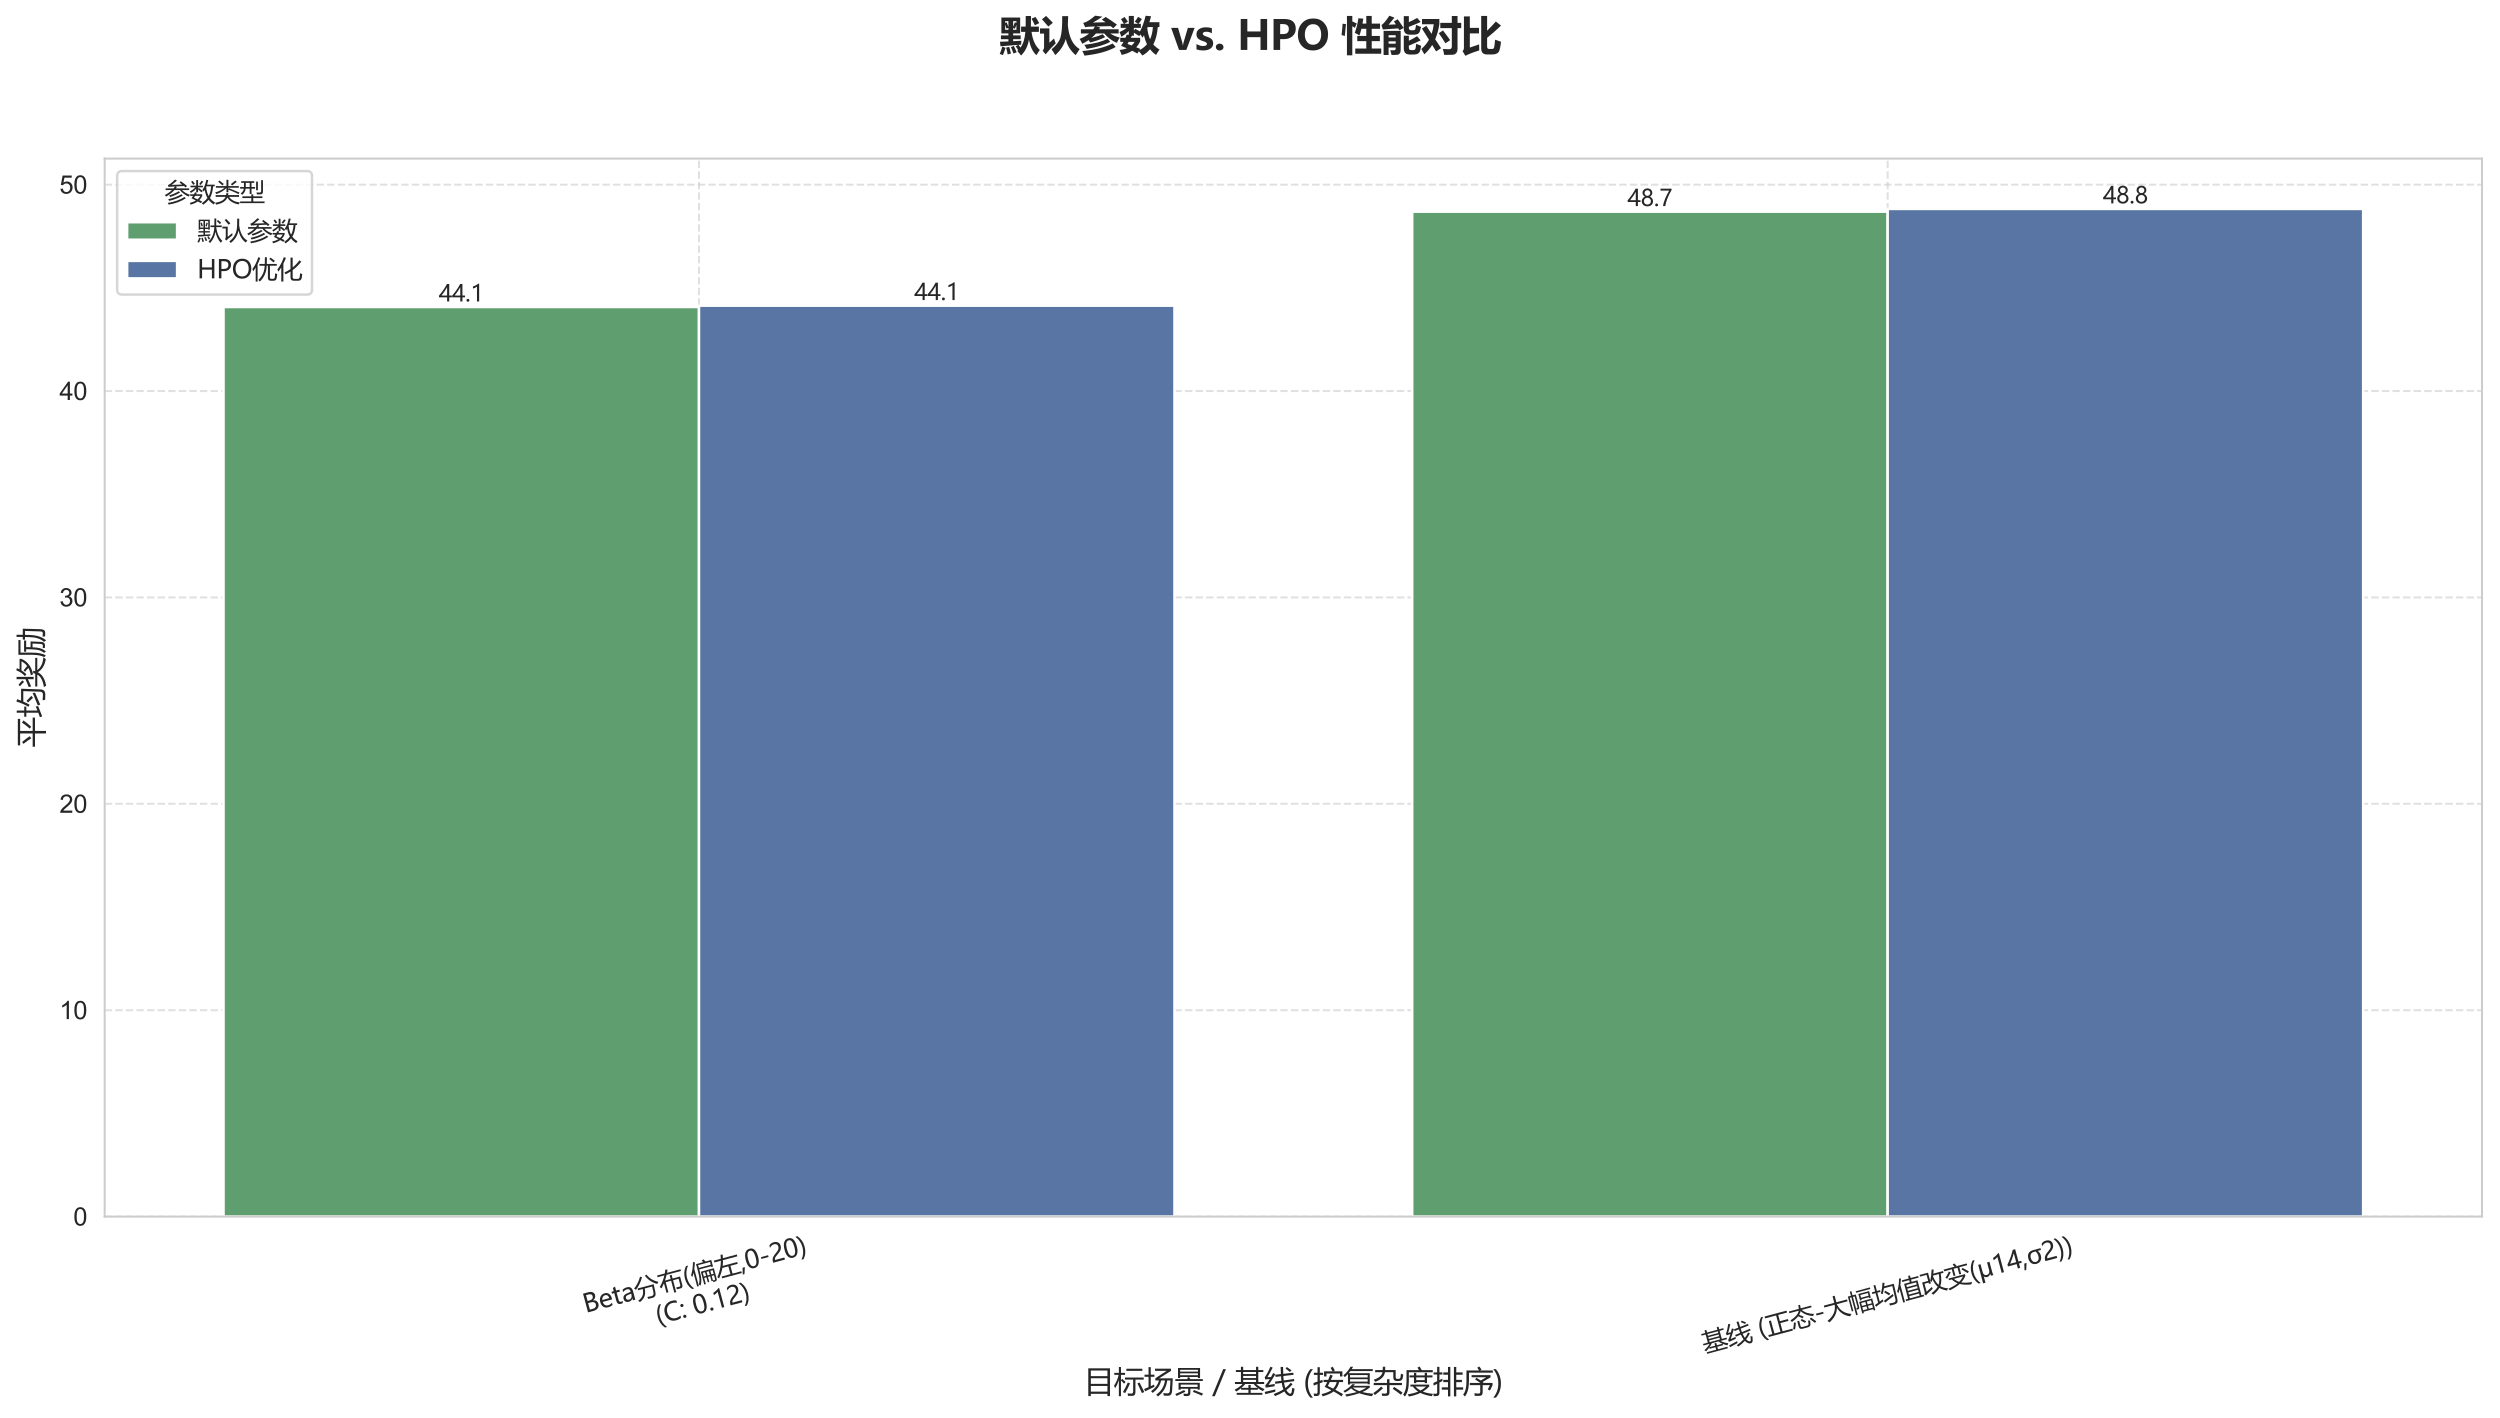 <?xml version="1.0" encoding="utf-8" standalone="no"?>
<!DOCTYPE svg PUBLIC "-//W3C//DTD SVG 1.1//EN"
  "http://www.w3.org/Graphics/SVG/1.1/DTD/svg11.dtd">
<svg xmlns:xlink="http://www.w3.org/1999/xlink" width="1000.798pt" height="567.579pt" viewBox="0 0 1000.798 567.579" xmlns="http://www.w3.org/2000/svg" version="1.1">
 <defs>
  <style type="text/css">*{stroke-linejoin: round; stroke-linecap: butt}</style>
 </defs>
 <g id="figure_1">
  <g id="patch_1">
   <path d="M 0 567.579 
L 1000.798 567.579 
L 1000.798 0 
L 0 0 
z
" style="fill: #ffffff"/>
  </g>
  <g id="axes_1">
   <g id="patch_2">
    <path d="M 41.898 487.034 
L 993.597 487.034 
L 993.597 63.48 
L 41.898 63.48 
z
" style="fill: #ffffff"/>
   </g>
   <g id="matplotlib.axis_1">
    <g id="xtick_1">
     <g id="line2d_1">
      <path d="M 279.822 487.034 
L 279.822 63.48 
" clip-path="url(#p204596c277)" style="fill: none; stroke-dasharray: 2.96,1.28; stroke-dashoffset: 0; stroke: #cccccc; stroke-opacity: 0.6; stroke-width: 0.8"/>
     </g>
     <g id="text_1">
      <!-- Beta分布(偏左,0-20) -->
      <g style="fill: #262626" transform="translate(234.438 525.621) rotate(-15) scale(0.1 -0.1)">
       <defs>
        <path id="MicrosoftYaHei-42" d="M 625 0 
L 625 4841 
L 2047 4841 
Q 2684 4841 3065 4536 
Q 3447 4231 3447 3728 
Q 3447 3328 3220 3022 
Q 2994 2716 2597 2588 
L 2597 2575 
Q 3091 2519 3386 2201 
Q 3681 1884 3681 1397 
Q 3681 772 3232 386 
Q 2784 0 2084 0 
L 625 0 
z
M 1250 4294 
L 1250 2778 
L 1819 2778 
Q 2272 2778 2530 2998 
Q 2788 3219 2788 3609 
Q 2788 4294 1875 4294 
L 1250 4294 
z
M 1250 2234 
L 1250 547 
L 2000 547 
Q 2491 547 2758 773 
Q 3025 1000 3025 1403 
Q 3025 2234 1897 2234 
L 1250 2234 
z
" transform="scale(0.016)"/>
        <path id="MicrosoftYaHei-65" d="M 3363 1572 
L 944 1572 
Q 959 1019 1246 717 
Q 1534 416 2050 416 
Q 2631 416 3116 788 
L 3116 241 
Q 2659 -81 1906 -81 
Q 1156 -81 736 394 
Q 316 869 316 1713 
Q 316 2506 777 3022 
Q 1238 3538 1922 3538 
Q 2600 3538 2981 3102 
Q 3363 2666 3363 1881 
L 3363 1572 
z
M 2750 2063 
Q 2747 2531 2528 2787 
Q 2309 3044 1913 3044 
Q 1547 3044 1280 2772 
Q 1013 2500 944 2063 
L 2750 2063 
z
" transform="scale(0.016)"/>
        <path id="MicrosoftYaHei-74" d="M 2206 34 
Q 2006 -75 1666 -75 
Q 738 -75 738 953 
L 738 2950 
L 144 2950 
L 144 3456 
L 738 3456 
L 738 4288 
L 1347 4481 
L 1347 3456 
L 2206 3456 
L 2206 2950 
L 1347 2950 
L 1347 1063 
Q 1347 722 1462 575 
Q 1578 428 1847 428 
Q 2053 428 2206 544 
L 2206 34 
z
" transform="scale(0.016)"/>
        <path id="MicrosoftYaHei-61" d="M 628 3216 
Q 1144 3538 1819 3538 
Q 3069 3538 3069 2225 
L 3069 0 
L 2463 0 
L 2463 534 
L 2447 534 
Q 2088 -81 1388 -81 
Q 884 -81 587 191 
Q 291 463 291 925 
Q 291 1894 1438 2053 
L 2463 2197 
Q 2463 3044 1763 3044 
Q 1141 3044 628 2625 
L 628 3216 
z
M 1653 1625 
Q 1228 1569 1067 1412 
Q 906 1256 906 975 
Q 906 728 1081 572 
Q 1256 416 1544 416 
Q 1944 416 2203 697 
Q 2463 978 2463 1403 
L 2463 1734 
L 1653 1625 
z
" transform="scale(0.016)"/>
        <path id="MicrosoftYaHei-5206" d="M 900 2559 
L 5056 2559 
Q 5025 1497 4963 484 
Q 4888 -684 3856 -678 
Q 3350 -684 2788 -647 
Q 2750 -384 2700 -116 
Q 3181 -184 3775 -191 
Q 4400 -203 4463 541 
Q 4513 1216 4538 2097 
L 2616 2097 
Q 2541 1053 2181 416 
Q 1706 -422 588 -878 
Q 425 -666 231 -459 
Q 1269 -72 1725 666 
Q 2053 1225 2103 2097 
L 900 2097 
L 900 2559 
z
M 3488 5159 
L 3938 5353 
Q 4625 3678 6350 2847 
Q 6069 2553 5944 2372 
Q 4225 3366 3488 5159 
z
M 50 2766 
Q 1338 3678 2250 5253 
L 2694 5009 
Q 1744 3347 413 2341 
Q 281 2534 50 2766 
z
" transform="scale(0.016)"/>
        <path id="MicrosoftYaHei-5e03" d="M 3250 3666 
L 3750 3666 
L 3750 2703 
L 5681 2703 
L 5681 541 
Q 5681 -197 5050 -197 
Q 4888 -197 4119 -191 
Q 4081 16 4019 316 
Q 4644 278 4769 278 
Q 5188 266 5188 666 
L 5188 2253 
L 3750 2253 
L 3750 -828 
L 3250 -828 
L 3250 2253 
L 1844 2253 
L 1844 -353 
L 1350 -353 
L 1350 2113 
Q 928 1553 450 1028 
Q 294 1253 94 1447 
Q 1241 2647 1969 3984 
L 200 3984 
L 200 4434 
L 2200 4434 
Q 2419 4884 2594 5353 
L 3088 5153 
Q 2934 4788 2766 4434 
L 6250 4434 
L 6250 3984 
L 2538 3984 
Q 2188 3325 1772 2703 
L 3250 2703 
L 3250 3666 
z
" transform="scale(0.016)"/>
        <path id="MicrosoftYaHei-28" d="M 1531 -1100 
Q 478 100 478 1847 
Q 478 3594 1531 4841 
L 2072 4841 
Q 1016 3544 1016 1853 
Q 1016 166 2066 -1100 
L 1531 -1100 
z
" transform="scale(0.016)"/>
        <path id="MicrosoftYaHei-504f" d="M 3088 -803 
L 2675 -803 
L 2675 2522 
L 6050 2522 
L 6050 -128 
Q 6050 -497 5919 -628 
Q 5794 -766 5444 -784 
Q 5213 -791 5019 -791 
Q 4994 -616 4953 -466 
L 4644 -466 
L 4644 797 
L 4063 797 
L 4063 -491 
L 3669 -491 
L 3669 797 
L 3088 797 
L 3088 -803 
z
M 2013 4678 
L 3884 4678 
Q 3738 4941 3606 5141 
L 4081 5359 
Q 4259 5075 4481 4678 
L 5956 4678 
L 5956 2966 
L 5525 2966 
L 5525 3166 
L 2450 3166 
L 2450 2816 
Q 2450 1316 2294 616 
Q 2138 -153 1706 -841 
Q 1575 -647 1363 -428 
Q 1744 159 1875 834 
Q 2013 1491 2013 2784 
L 2013 4678 
z
M 81 2291 
Q 913 3553 1381 5322 
L 1850 5203 
Q 1594 4353 1275 3609 
L 1275 -828 
L 838 -828 
L 838 2703 
Q 572 2209 275 1778 
Q 188 2041 81 2291 
z
M 5525 4278 
L 2450 4278 
L 2450 3566 
L 5525 3566 
L 5525 4278 
z
M 5381 -391 
Q 5631 -391 5631 -103 
L 5631 797 
L 5038 797 
L 5038 -375 
Q 5238 -391 5381 -391 
z
M 5631 2122 
L 5038 2122 
L 5038 1178 
L 5631 1178 
L 5631 2122 
z
M 4063 1178 
L 4644 1178 
L 4644 2122 
L 4063 2122 
L 4063 1178 
z
M 3088 1178 
L 3669 1178 
L 3669 2122 
L 3088 2122 
L 3088 1178 
z
" transform="scale(0.016)"/>
        <path id="MicrosoftYaHei-5de6" d="M 1150 9 
L 3425 9 
L 3425 2034 
L 1884 2034 
Q 1363 913 413 -291 
Q 250 -53 69 128 
Q 1425 1803 1988 3878 
L 300 3878 
L 300 4359 
L 2106 4359 
Q 2209 4822 2281 5328 
L 2813 5259 
Q 2728 4784 2634 4359 
L 6250 4359 
L 6250 3878 
L 2519 3878 
Q 2363 3228 2088 2509 
L 5850 2509 
L 5850 2034 
L 3956 2034 
L 3956 9 
L 6250 9 
L 6250 -459 
L 1150 -459 
L 1150 9 
z
" transform="scale(0.016)"/>
        <path id="MicrosoftYaHei-2c" d="M 1109 778 
L 575 -888 
L 131 -888 
L 519 778 
L 1109 778 
z
" transform="scale(0.016)"/>
        <path id="MicrosoftYaHei-30" d="M 284 2325 
Q 284 3606 709 4264 
Q 1134 4922 1941 4922 
Q 3478 4922 3478 2441 
Q 3478 1216 3045 567 
Q 2613 -81 1831 -81 
Q 1094 -81 689 534 
Q 284 1150 284 2325 
z
M 909 2353 
Q 909 425 1888 425 
Q 2850 425 2850 2384 
Q 2850 4413 1906 4413 
Q 909 4413 909 2353 
z
" transform="scale(0.016)"/>
        <path id="MicrosoftYaHei-2d" d="M 2328 1681 
L 488 1681 
L 488 2153 
L 2328 2153 
L 2328 1681 
z
" transform="scale(0.016)"/>
        <path id="MicrosoftYaHei-32" d="M 2666 3572 
Q 2666 3963 2419 4186 
Q 2172 4409 1747 4409 
Q 1447 4409 1140 4256 
Q 834 4103 569 3819 
L 569 4413 
Q 806 4659 1107 4790 
Q 1409 4922 1816 4922 
Q 2472 4922 2872 4570 
Q 3272 4219 3272 3619 
Q 3272 3084 3026 2693 
Q 2781 2303 2188 1894 
Q 1581 1475 1376 1294 
Q 1172 1113 1090 947 
Q 1009 781 1009 544 
L 3416 544 
L 3416 0 
L 372 0 
L 372 241 
Q 372 659 486 951 
Q 600 1244 862 1520 
Q 1125 1797 1681 2184 
Q 2250 2584 2458 2886 
Q 2666 3188 2666 3572 
z
" transform="scale(0.016)"/>
        <path id="MicrosoftYaHei-29" d="M 78 -1100 
Q 1131 163 1131 1853 
Q 1131 3547 72 4841 
L 616 4841 
Q 1672 3603 1672 1847 
Q 1672 91 616 -1100 
L 78 -1100 
z
" transform="scale(0.016)"/>
       </defs>
       <use xlink:href="#MicrosoftYaHei-42"/>
       <use xlink:href="#MicrosoftYaHei-65" transform="translate(62.744 0)"/>
       <use xlink:href="#MicrosoftYaHei-74" transform="translate(119.482 0)"/>
       <use xlink:href="#MicrosoftYaHei-61" transform="translate(156.738 0)"/>
       <use xlink:href="#MicrosoftYaHei-5206" transform="translate(212.012 0)"/>
       <use xlink:href="#MicrosoftYaHei-5e03" transform="translate(312.012 0)"/>
       <use xlink:href="#MicrosoftYaHei-28" transform="translate(412.012 0)"/>
       <use xlink:href="#MicrosoftYaHei-504f" transform="translate(445.41 0)"/>
       <use xlink:href="#MicrosoftYaHei-5de6" transform="translate(545.41 0)"/>
       <use xlink:href="#MicrosoftYaHei-2c" transform="translate(645.41 0)"/>
       <use xlink:href="#MicrosoftYaHei-30" transform="translate(669.482 0)"/>
       <use xlink:href="#MicrosoftYaHei-2d" transform="translate(728.125 0)"/>
       <use xlink:href="#MicrosoftYaHei-32" transform="translate(771.387 0)"/>
       <use xlink:href="#MicrosoftYaHei-30" transform="translate(830.029 0)"/>
       <use xlink:href="#MicrosoftYaHei-29" transform="translate(888.672 0)"/>
      </g>
      <!-- (C: 0.12) -->
      <g style="fill: #262626" transform="translate(263.39 530.368) rotate(-15) scale(0.1 -0.1)">
       <defs>
        <path id="MicrosoftYaHei-43" d="M 3938 200 
Q 3403 -81 2597 -81 
Q 1556 -81 934 580 
Q 313 1241 313 2328 
Q 313 3497 1013 4209 
Q 1713 4922 2791 4922 
Q 3484 4922 3938 4725 
L 3938 4072 
Q 3419 4359 2797 4359 
Q 1988 4359 1478 3820 
Q 969 3281 969 2366 
Q 969 1497 1444 986 
Q 1919 475 2688 475 
Q 3406 475 3938 800 
L 3938 200 
z
" transform="scale(0.016)"/>
        <path id="MicrosoftYaHei-3a" d="M 372 3134 
Q 372 3303 490 3415 
Q 609 3528 775 3528 
Q 944 3528 1062 3414 
Q 1181 3300 1181 3134 
Q 1181 2969 1065 2853 
Q 950 2738 772 2738 
Q 603 2738 487 2853 
Q 372 2969 372 3134 
z
M 372 322 
Q 372 491 487 606 
Q 603 722 775 722 
Q 950 722 1065 605 
Q 1181 488 1181 322 
Q 1181 159 1065 42 
Q 950 -75 772 -75 
Q 600 -75 486 42 
Q 372 159 372 322 
z
" transform="scale(0.016)"/>
        <path id="MicrosoftYaHei-20" transform="scale(0.016)"/>
        <path id="MicrosoftYaHei-2e" d="M 372 322 
Q 372 491 487 606 
Q 603 722 775 722 
Q 950 722 1065 605 
Q 1181 488 1181 322 
Q 1181 159 1065 42 
Q 950 -75 772 -75 
Q 600 -75 486 42 
Q 372 159 372 322 
z
" transform="scale(0.016)"/>
        <path id="MicrosoftYaHei-31" d="M 1781 0 
L 1781 4141 
Q 1638 3997 1295 3819 
Q 953 3641 663 3569 
L 663 4169 
Q 1047 4275 1484 4508 
Q 1922 4741 2156 4947 
L 2388 4947 
L 2388 0 
L 1781 0 
z
" transform="scale(0.016)"/>
       </defs>
       <use xlink:href="#MicrosoftYaHei-28"/>
       <use xlink:href="#MicrosoftYaHei-43" transform="translate(33.398 0)"/>
       <use xlink:href="#MicrosoftYaHei-3a" transform="translate(100.293 0)"/>
       <use xlink:href="#MicrosoftYaHei-20" transform="translate(124.365 0)"/>
       <use xlink:href="#MicrosoftYaHei-30" transform="translate(153.955 0)"/>
       <use xlink:href="#MicrosoftYaHei-2e" transform="translate(212.598 0)"/>
       <use xlink:href="#MicrosoftYaHei-31" transform="translate(236.67 0)"/>
       <use xlink:href="#MicrosoftYaHei-32" transform="translate(295.312 0)"/>
       <use xlink:href="#MicrosoftYaHei-29" transform="translate(353.955 0)"/>
      </g>
     </g>
    </g>
    <g id="xtick_2">
     <g id="line2d_2">
      <path d="M 755.673 487.034 
L 755.673 63.48 
" clip-path="url(#p204596c277)" style="fill: none; stroke-dasharray: 2.96,1.28; stroke-dashoffset: 0; stroke: #cccccc; stroke-opacity: 0.6; stroke-width: 0.8"/>
     </g>
     <g id="text_2">
      <!-- 基线 (正态-大幅均值改变(μ14,σ2)) -->
      <g style="fill: #262626" transform="translate(682.404 541.402) rotate(-15) scale(0.1 -0.1)">
       <defs>
        <path id="MicrosoftYaHei-57fa" d="M 6319 697 
Q 6113 441 5981 247 
Q 5406 519 4925 897 
L 4925 553 
L 3431 553 
L 3431 -97 
L 5875 -97 
L 5875 -503 
L 519 -503 
L 519 -97 
L 2963 -97 
L 2963 553 
L 1450 553 
L 1450 894 
Q 953 478 413 172 
Q 294 341 88 566 
Q 1050 1034 1753 1753 
L 156 1753 
L 156 2159 
L 1400 2159 
L 1400 4253 
L 350 4253 
L 350 4659 
L 1400 4659 
L 1400 5334 
L 1869 5334 
L 1869 4659 
L 4550 4659 
L 4550 5334 
L 5019 5334 
L 5019 4659 
L 6069 4659 
L 6069 4253 
L 5019 4253 
L 5019 2159 
L 6244 2159 
L 6244 1753 
L 4600 1753 
Q 5303 1053 6319 697 
z
M 2963 1553 
L 3431 1553 
L 3431 947 
L 4863 947 
Q 4416 1306 4047 1753 
L 2325 1753 
Q 1934 1309 1513 947 
L 2963 947 
L 2963 1553 
z
M 1869 2159 
L 4550 2159 
L 4550 2603 
L 1869 2603 
L 1869 2159 
z
M 1869 2991 
L 4550 2991 
L 4550 3428 
L 1869 3428 
L 1869 2991 
z
M 1869 3816 
L 4550 3816 
L 4550 4253 
L 1869 4253 
L 1869 3816 
z
" transform="scale(0.016)"/>
        <path id="MicrosoftYaHei-7ebf" d="M 1969 -347 
Q 3144 75 4003 631 
Q 3781 1197 3653 1972 
L 2319 1784 
L 2244 2234 
L 3591 2422 
Q 3538 2859 3513 3356 
L 2381 3228 
L 2306 3678 
L 3488 3809 
Q 3453 4459 3425 5303 
L 3938 5303 
Q 3953 4497 3978 3866 
L 6069 4103 
L 6125 3659 
L 3997 3413 
Q 4019 2919 4069 2488 
L 6225 2791 
L 6281 2347 
L 4128 2041 
Q 4234 1394 4416 916 
Q 5078 1416 5519 2009 
L 5925 1703 
Q 5363 1025 4619 475 
Q 4859 44 5194 -184 
Q 5606 -428 5725 66 
Q 5806 466 5856 953 
Q 6144 828 6338 772 
Q 6231 97 6125 -247 
Q 5944 -778 5506 -778 
Q 5050 -778 4663 -403 
Q 4409 -163 4209 194 
Q 3350 -363 2281 -772 
Q 2169 -597 1969 -347 
z
M 900 1541 
Q 1456 1622 2213 1753 
Q 2175 1522 2156 1272 
Q 1113 1109 325 978 
L 225 1447 
Q 659 1913 1178 2775 
Q 672 2747 225 2703 
L 106 3128 
Q 688 3922 1300 5353 
L 1775 5166 
Q 1131 3897 669 3166 
Q 1041 3178 1422 3194 
Q 1638 3578 1869 4028 
L 2331 3797 
Q 1569 2478 900 1541 
z
M 106 97 
Q 1206 334 2331 616 
Q 2313 366 2313 141 
Q 1269 -103 244 -378 
L 106 97 
z
M 4463 4972 
L 4731 5284 
Q 5175 5003 5681 4609 
L 5381 4247 
Q 4863 4691 4463 4972 
z
" transform="scale(0.016)"/>
        <path id="MicrosoftYaHei-6b63" d="M 88 66 
L 1106 66 
L 1106 3416 
L 1644 3416 
L 1644 66 
L 3231 66 
L 3231 4309 
L 375 4309 
L 375 4797 
L 6063 4797 
L 6063 4309 
L 3769 4309 
L 3769 2672 
L 5850 2672 
L 5850 2191 
L 3769 2191 
L 3769 66 
L 6313 66 
L 6313 -422 
L 88 -422 
L 88 66 
z
" transform="scale(0.016)"/>
        <path id="MicrosoftYaHei-6001" d="M 325 4434 
L 2888 4434 
Q 2972 4822 2969 5328 
L 3438 5328 
Q 3444 4841 3372 4434 
L 6075 4434 
L 6075 3991 
L 3528 3991 
Q 4419 2706 6231 2241 
Q 6050 2034 5881 1759 
Q 4041 2394 3172 3772 
Q 2975 3331 2588 2953 
Q 3078 2616 3538 2259 
L 3225 1891 
Q 2828 2244 2259 2675 
Q 1556 2138 388 1703 
Q 294 1922 113 2178 
Q 2250 2866 2750 3991 
L 325 3991 
L 325 4434 
z
M 1713 1547 
L 2200 1547 
L 2200 203 
Q 2200 -172 2575 -172 
L 3763 -172 
Q 4175 -172 4256 134 
Q 4331 428 4381 1028 
Q 4556 953 4863 847 
Q 4763 128 4706 -47 
Q 4563 -616 3869 -616 
L 2488 -616 
Q 1713 -616 1713 172 
L 1713 1547 
z
M 813 1447 
L 1281 1297 
Q 1038 522 663 -297 
Q 463 -203 194 -116 
Q 569 591 813 1447 
z
M 4894 1272 
L 5263 1553 
Q 5781 972 6306 309 
L 5888 -9 
Q 5425 641 4894 1272 
z
M 2594 1503 
L 2913 1809 
Q 3419 1403 3850 991 
L 3488 641 
Q 3094 1059 2594 1503 
z
" transform="scale(0.016)"/>
        <path id="MicrosoftYaHei-5927" d="M 88 -341 
Q 2666 806 2869 3103 
L 200 3103 
L 200 3591 
L 2891 3591 
Q 2906 4431 2906 5284 
L 3450 5284 
Q 3450 4444 3434 3591 
L 6206 3591 
L 6206 3103 
L 3425 3103 
Q 3869 606 6338 -191 
Q 6019 -497 5863 -697 
Q 3828 122 3203 2219 
Q 2716 322 475 -822 
Q 350 -653 88 -341 
z
" transform="scale(0.016)"/>
        <path id="MicrosoftYaHei-5e45" d="M 2725 2197 
L 6094 2197 
L 6094 -822 
L 5681 -822 
L 5681 -459 
L 3138 -459 
L 3138 -816 
L 2725 -816 
L 2725 2197 
z
M 331 4222 
L 1131 4222 
L 1131 5297 
L 1544 5297 
L 1544 4222 
L 2388 4222 
L 2388 978 
Q 2388 472 1900 472 
L 1700 472 
Q 1663 659 1594 872 
Q 1719 859 1831 859 
Q 1988 859 1988 1028 
L 1988 3822 
L 1544 3822 
L 1544 -816 
L 1131 -816 
L 1131 3822 
L 731 3822 
L 731 384 
L 331 384 
L 331 4222 
z
M 3031 4178 
L 5813 4178 
L 5813 2478 
L 5400 2478 
L 5400 2703 
L 3444 2703 
L 3444 2478 
L 3031 2478 
L 3031 4178 
z
M 2588 5009 
L 6250 5009 
L 6250 4609 
L 2588 4609 
L 2588 5009 
z
M 5400 3791 
L 3444 3791 
L 3444 3091 
L 5400 3091 
L 5400 3791 
z
M 5681 1809 
L 4606 1809 
L 4606 1053 
L 5681 1053 
L 5681 1809 
z
M 3138 1053 
L 4206 1053 
L 4206 1809 
L 3138 1809 
L 3138 1053 
z
M 4606 -72 
L 5681 -72 
L 5681 678 
L 4606 678 
L 4606 -72 
z
M 3138 -72 
L 4206 -72 
L 4206 678 
L 3138 678 
L 3138 -72 
z
" transform="scale(0.016)"/>
        <path id="MicrosoftYaHei-5747" d="M 2244 2803 
Q 2931 3953 3338 5322 
L 3838 5172 
Q 3691 4744 3531 4347 
L 6013 4347 
Q 5925 1053 5875 297 
Q 5831 -697 4806 -697 
Q 4188 -697 3706 -672 
Q 3669 -422 3606 -141 
L 3625 -141 
Q 4250 -209 4775 -209 
Q 5350 -209 5394 378 
Q 5456 1447 5513 3891 
L 3341 3891 
Q 3028 3172 2675 2572 
Q 2481 2691 2244 2803 
z
M 81 428 
Q 559 600 1006 769 
L 1006 3253 
L 169 3253 
L 169 3697 
L 1006 3697 
L 1006 5259 
L 1469 5259 
L 1469 3697 
L 2281 3697 
L 2281 3253 
L 1469 3253 
L 1469 947 
Q 1922 1125 2338 1303 
Q 2350 991 2369 784 
Q 1363 403 250 -53 
L 81 428 
z
M 2513 853 
Q 3769 1353 5119 1934 
Q 5150 1641 5188 1434 
Q 4031 947 2706 359 
L 2513 853 
z
M 3138 2909 
L 3481 3216 
Q 4025 2716 4531 2216 
L 4125 1859 
Q 3644 2409 3138 2909 
z
" transform="scale(0.016)"/>
        <path id="MicrosoftYaHei-503c" d="M 1619 -216 
L 2250 -216 
L 2250 3653 
L 3725 3653 
L 3725 4222 
L 1913 4222 
L 1913 4647 
L 3725 4647 
L 3725 5309 
L 4200 5309 
L 4200 4647 
L 6169 4647 
L 6169 4222 
L 4200 4222 
L 4200 3653 
L 5713 3653 
L 5713 -216 
L 6306 -216 
L 6306 -641 
L 1619 -641 
L 1619 -216 
z
M 69 2247 
Q 906 3497 1369 5278 
L 1831 5141 
Q 1581 4334 1288 3628 
L 1288 -816 
L 831 -816 
L 831 2666 
Q 563 2166 263 1734 
Q 175 1997 69 2247 
z
M 2713 -216 
L 5250 -216 
L 5250 353 
L 2713 353 
L 2713 -216 
z
M 5250 3241 
L 2713 3241 
L 2713 2678 
L 5250 2678 
L 5250 3241 
z
M 2713 1716 
L 5250 1716 
L 5250 2278 
L 2713 2278 
L 2713 1716 
z
M 2713 753 
L 5250 753 
L 5250 1316 
L 2713 1316 
L 2713 753 
z
" transform="scale(0.016)"/>
        <path id="MicrosoftYaHei-6539" d="M 2513 2709 
Q 3106 3791 3575 5341 
L 4069 5197 
Q 3894 4694 3709 4234 
L 6238 4234 
L 6238 3772 
L 5506 3772 
Q 5338 1747 4597 772 
Q 5203 125 6331 -259 
Q 6150 -434 5938 -747 
Q 4863 -234 4272 391 
Q 3634 -259 2363 -847 
Q 2213 -628 1994 -403 
Q 3303 144 3941 791 
Q 3363 1594 3147 2944 
Q 2988 2616 2825 2316 
Q 2669 2541 2513 2709 
z
M 450 2809 
L 2013 2809 
L 2013 4372 
L 331 4372 
L 331 4809 
L 2500 4809 
L 2500 2034 
L 2013 2034 
L 2013 2372 
L 938 2372 
L 938 303 
Q 1700 666 2500 1116 
Q 2544 816 2600 609 
Q 1788 203 931 -278 
Q 700 -441 569 -572 
L 231 -141 
Q 450 59 450 422 
L 450 2809 
z
M 3463 3634 
Q 3681 2050 4269 1184 
Q 4853 2038 5016 3772 
L 3522 3772 
L 3463 3634 
z
" transform="scale(0.016)"/>
        <path id="MicrosoftYaHei-53d8" d="M 838 1634 
L 838 2066 
L 5088 2066 
L 5088 1634 
Q 4494 853 3659 309 
Q 4675 -178 6313 -297 
Q 6088 -609 5950 -822 
Q 4275 -594 3178 34 
Q 2122 -509 425 -866 
Q 269 -622 106 -403 
Q 1741 -122 2728 328 
Q 2047 838 1553 1634 
L 838 1634 
z
M 231 4534 
L 3081 4534 
Q 2888 4884 2725 5141 
L 3175 5359 
Q 3481 4884 3600 4659 
L 3359 4534 
L 6200 4534 
L 6200 4091 
L 4181 4091 
L 4181 2353 
L 3700 2353 
L 3700 4091 
L 2694 4091 
L 2694 2341 
L 2213 2341 
L 2213 4091 
L 231 4091 
L 231 4534 
z
M 4475 1634 
L 2116 1634 
Q 2575 953 3197 572 
Q 3947 1016 4475 1634 
z
M 4556 3434 
L 4900 3728 
Q 5700 3009 6213 2459 
L 5825 2116 
Q 5219 2797 4556 3434 
z
M 1381 3741 
L 1756 3422 
Q 1119 2691 500 2097 
Q 344 2272 138 2447 
Q 794 3009 1381 3741 
z
" transform="scale(0.016)"/>
        <path id="MicrosoftYaHei-3bc" d="M 2947 0 
Q 2869 238 2869 559 
L 2853 559 
Q 2578 -78 1934 -78 
Q 1400 -78 1169 316 
L 1156 316 
L 1156 -1338 
L 547 -1338 
L 547 3456 
L 1156 3456 
L 1156 1359 
Q 1156 941 1379 695 
Q 1603 450 1966 450 
Q 2363 450 2606 734 
Q 2850 1019 2850 1494 
L 2850 3456 
L 3469 3456 
L 3469 913 
Q 3469 259 3581 0 
L 2947 0 
z
" transform="scale(0.016)"/>
        <path id="MicrosoftYaHei-34" d="M 2906 4841 
L 2906 1644 
L 3631 1644 
L 3631 1138 
L 2906 1138 
L 2906 0 
L 2313 0 
L 2313 1138 
L 53 1138 
L 53 1616 
Q 656 2294 1265 3178 
Q 1875 4063 2272 4841 
L 2906 4841 
z
M 741 1644 
L 2313 1644 
L 2313 3950 
Q 1988 3366 1616 2817 
Q 1244 2269 741 1644 
z
" transform="scale(0.016)"/>
        <path id="MicrosoftYaHei-3c3" d="M 3925 2972 
L 3075 2972 
Q 3541 2375 3541 1647 
Q 3541 875 3106 397 
Q 2672 -81 1956 -81 
Q 1209 -81 764 409 
Q 319 900 319 1697 
Q 319 3456 2084 3456 
L 3925 3456 
L 3925 2972 
z
M 2141 2972 
Q 947 2972 947 1672 
Q 947 1122 1217 775 
Q 1488 428 1953 428 
Q 2403 428 2659 772 
Q 2916 1116 2916 1691 
Q 2916 2416 2522 2972 
L 2141 2972 
z
" transform="scale(0.016)"/>
       </defs>
       <use xlink:href="#MicrosoftYaHei-57fa"/>
       <use xlink:href="#MicrosoftYaHei-7ebf" transform="translate(100 0)"/>
       <use xlink:href="#MicrosoftYaHei-20" transform="translate(200 0)"/>
       <use xlink:href="#MicrosoftYaHei-28" transform="translate(229.59 0)"/>
       <use xlink:href="#MicrosoftYaHei-6b63" transform="translate(262.988 0)"/>
       <use xlink:href="#MicrosoftYaHei-6001" transform="translate(362.988 0)"/>
       <use xlink:href="#MicrosoftYaHei-2d" transform="translate(462.988 0)"/>
       <use xlink:href="#MicrosoftYaHei-5927" transform="translate(506.25 0)"/>
       <use xlink:href="#MicrosoftYaHei-5e45" transform="translate(606.25 0)"/>
       <use xlink:href="#MicrosoftYaHei-5747" transform="translate(706.25 0)"/>
       <use xlink:href="#MicrosoftYaHei-503c" transform="translate(806.25 0)"/>
       <use xlink:href="#MicrosoftYaHei-6539" transform="translate(906.25 0)"/>
       <use xlink:href="#MicrosoftYaHei-53d8" transform="translate(1006.25 0)"/>
       <use xlink:href="#MicrosoftYaHei-28" transform="translate(1106.25 0)"/>
       <use xlink:href="#MicrosoftYaHei-3bc" transform="translate(1139.648 0)"/>
       <use xlink:href="#MicrosoftYaHei-31" transform="translate(1202.441 0)"/>
       <use xlink:href="#MicrosoftYaHei-34" transform="translate(1261.084 0)"/>
       <use xlink:href="#MicrosoftYaHei-2c" transform="translate(1319.727 0)"/>
       <use xlink:href="#MicrosoftYaHei-3c3" transform="translate(1343.799 0)"/>
       <use xlink:href="#MicrosoftYaHei-32" transform="translate(1406.348 0)"/>
       <use xlink:href="#MicrosoftYaHei-29" transform="translate(1464.99 0)"/>
       <use xlink:href="#MicrosoftYaHei-29" transform="translate(1498.389 0)"/>
      </g>
     </g>
    </g>
    <g id="text_3">
     <!-- 目标场景 / 基线 (按复杂度排序) -->
     <g style="fill: #262626" transform="translate(433.849 557.396) scale(0.12 -0.12)">
      <defs>
       <path id="MicrosoftYaHei-76ee" d="M 944 5016 
L 5469 5016 
L 5469 -772 
L 4938 -772 
L 4938 -303 
L 1475 -303 
L 1475 -772 
L 944 -772 
L 944 5016 
z
M 1475 1341 
L 1475 159 
L 4938 159 
L 4938 1341 
L 1475 1341 
z
M 1475 2947 
L 1475 1778 
L 4938 1778 
L 4938 2947 
L 1475 2947 
z
M 1475 4553 
L 1475 3384 
L 4938 3384 
L 4938 4553 
L 1475 4553 
z
" transform="scale(0.016)"/>
       <path id="MicrosoftYaHei-6807" d="M 75 1409 
Q 769 2478 1025 3647 
L 119 3647 
L 119 4072 
L 1069 4072 
L 1069 5297 
L 1506 5297 
L 1506 4072 
L 2356 4072 
L 2356 3647 
L 1506 3647 
L 1506 2541 
L 1775 2822 
Q 2175 2478 2481 2159 
L 2150 1816 
Q 1850 2156 1506 2503 
L 1506 -797 
L 1069 -797 
L 1069 2588 
Q 738 1513 281 859 
Q 194 1128 75 1409 
z
M 2350 3097 
L 6250 3097 
L 6250 2659 
L 4525 2659 
L 4525 47 
Q 4525 -734 3806 -734 
Q 3469 -741 2975 -728 
Q 2944 -503 2888 -209 
Q 3319 -259 3675 -259 
Q 4050 -259 4050 203 
L 4050 2659 
L 2350 2659 
L 2350 3097 
z
M 2638 4928 
L 5963 4928 
L 5963 4491 
L 2638 4491 
L 2638 4928 
z
M 4938 1853 
L 5381 2066 
Q 5975 928 6369 72 
L 5869 -147 
Q 5463 822 4938 1853 
z
M 2931 2066 
L 3400 1878 
Q 2888 734 2381 -153 
Q 2188 -41 1925 66 
Q 2425 872 2931 2066 
z
" transform="scale(0.016)"/>
       <path id="MicrosoftYaHei-573a" d="M 4800 4491 
L 2363 4491 
L 2363 4941 
L 5688 4941 
L 5688 4484 
L 3225 2928 
L 6063 2928 
Q 5988 1197 5919 253 
Q 5838 -703 5038 -703 
Q 4763 -703 4194 -684 
Q 4150 -372 4088 -141 
Q 4519 -209 4962 -209 
Q 5406 -209 5450 322 
Q 5513 1103 5575 2478 
L 4906 2478 
Q 4628 375 2963 -853 
Q 2788 -634 2613 -472 
Q 4163 600 4441 2478 
L 3641 2478 
Q 3281 913 1863 -103 
Q 1713 78 1538 259 
Q 2831 1144 3175 2478 
L 2431 2478 
L 2431 2953 
L 4800 4491 
z
M 94 703 
Q 547 888 1006 1088 
L 1006 3247 
L 169 3247 
L 169 3697 
L 1006 3697 
L 1006 5259 
L 1469 5259 
L 1469 3697 
L 2231 3697 
L 2231 3247 
L 1469 3247 
L 1469 1294 
Q 1819 1453 2175 1622 
Q 2188 1359 2231 1153 
Q 1319 741 288 222 
L 94 703 
z
" transform="scale(0.016)"/>
       <path id="MicrosoftYaHei-666f" d="M 900 5084 
L 5500 5084 
L 5500 2984 
L 5050 2984 
L 5050 3209 
L 1350 3209 
L 1350 2984 
L 900 2984 
L 900 5084 
z
M 1013 2003 
L 5438 2003 
L 5438 566 
L 4988 566 
L 4988 766 
L 3481 766 
L 3481 -103 
Q 3488 -766 2825 -766 
Q 2406 -766 2131 -759 
Q 2119 -666 2038 -266 
Q 2431 -303 2713 -303 
Q 3013 -303 3019 9 
L 3019 766 
L 1463 766 
L 1463 566 
L 1013 566 
L 1013 2003 
z
M 338 2759 
L 2950 2759 
Q 2878 2888 2800 3022 
L 3219 3197 
Q 3350 2969 3459 2759 
L 6075 2759 
L 6075 2372 
L 338 2372 
L 338 2759 
z
M 4988 1628 
L 1463 1628 
L 1463 1141 
L 4988 1141 
L 4988 1628 
z
M 1350 3584 
L 5050 3584 
L 5050 3966 
L 1350 3966 
L 1350 3584 
z
M 5050 4709 
L 1350 4709 
L 1350 4328 
L 5050 4328 
L 5050 4709 
z
M 4000 103 
L 4213 497 
Q 5181 134 6113 -247 
L 5881 -678 
Q 5025 -278 4000 103 
z
M 2175 503 
L 2438 122 
Q 1531 -322 588 -741 
Q 494 -559 338 -341 
Q 1406 97 2175 503 
z
" transform="scale(0.016)"/>
       <path id="MicrosoftYaHei-2f" d="M 2791 4841 
L 469 -803 
L -103 -803 
L 2219 4841 
L 2791 4841 
z
" transform="scale(0.016)"/>
       <path id="MicrosoftYaHei-6309" d="M 1763 -366 
Q 3172 -25 3822 450 
Q 3184 791 2444 1147 
Q 2713 1622 2959 2153 
L 2194 2153 
L 2194 2603 
L 3159 2603 
Q 3384 3119 3588 3684 
L 4113 3503 
Q 3919 3069 3700 2603 
L 6263 2603 
L 6263 2153 
L 5444 2153 
Q 5219 1191 4650 547 
Q 5494 100 6238 -353 
L 5938 -828 
Q 5253 -338 4288 197 
Q 3566 -394 2013 -834 
Q 1938 -609 1763 -366 
z
M 88 1966 
Q 503 2094 938 2244 
L 938 3641 
L 175 3641 
L 175 4091 
L 938 4091 
L 938 5253 
L 1413 5253 
L 1413 4091 
L 2100 4091 
L 2100 3641 
L 1413 3641 
L 1413 2413 
Q 1691 2513 1975 2622 
Q 1988 2359 2025 2122 
Q 1722 2016 1413 1900 
L 1413 -78 
Q 1413 -753 763 -759 
Q 569 -766 206 -753 
Q 181 -497 131 -234 
Q 431 -272 681 -272 
Q 938 -272 938 28 
L 938 1722 
Q 550 1575 150 1416 
L 88 1966 
z
M 2300 4384 
L 4056 4384 
Q 3884 4734 3663 5122 
L 4113 5347 
Q 4419 4847 4550 4572 
L 4178 4384 
L 6119 4384 
L 6119 3322 
L 5619 3322 
L 5619 3934 
L 2800 3934 
L 2800 3322 
L 2300 3322 
L 2300 4384 
z
M 3088 1328 
Q 3656 1056 4188 784 
Q 4750 1384 4934 2153 
L 3488 2153 
Q 3297 1753 3088 1328 
z
" transform="scale(0.016)"/>
       <path id="MicrosoftYaHei-590d" d="M 81 3559 
Q 975 4259 1563 5347 
L 2113 5347 
Q 1963 5084 1803 4841 
L 6200 4841 
L 6200 4441 
L 1525 4441 
Q 1356 4209 1175 3997 
L 5575 3997 
L 5575 1697 
L 5138 1697 
L 5138 1859 
L 1463 1859 
L 1463 1634 
L 1031 1634 
L 1031 3828 
Q 716 3475 369 3166 
Q 263 3347 81 3559 
z
M 81 291 
Q 1231 853 1931 1709 
L 2488 1709 
Q 2350 1534 2206 1372 
L 5588 1372 
L 5588 1034 
Q 4981 494 4038 69 
Q 5016 -188 6319 -284 
Q 6150 -566 6025 -797 
Q 4503 -584 3416 -175 
Q 2303 -563 725 -872 
Q 606 -666 438 -447 
Q 1988 -191 2856 59 
Q 2153 397 1678 838 
Q 1084 303 388 -53 
Q 250 128 81 291 
z
M 1463 2247 
L 5138 2247 
L 5138 2747 
L 1463 2747 
L 1463 2247 
z
M 5138 3609 
L 1463 3609 
L 1463 3116 
L 5138 3116 
L 5138 3609 
z
M 4869 1009 
L 2025 1009 
Q 2572 553 3428 253 
Q 4297 591 4869 1009 
z
" transform="scale(0.016)"/>
       <path id="MicrosoftYaHei-6742" d="M 4731 4653 
L 4731 3216 
Q 4731 2816 5069 2816 
L 5288 2816 
Q 5663 2816 5725 3122 
Q 5794 3428 5831 3903 
Q 6144 3766 6313 3709 
Q 6256 3284 6188 2966 
Q 6056 2366 5319 2366 
L 5000 2366 
Q 4231 2366 4231 3172 
L 4231 4203 
L 2497 4203 
Q 2297 2856 456 2197 
Q 306 2459 156 2647 
Q 1766 3153 1984 4203 
L 450 4203 
L 450 4653 
L 2031 4653 
Q 2050 4956 2050 5341 
L 2550 5341 
Q 2550 4956 2534 4653 
L 4731 4653 
z
M 156 1966 
L 2925 1966 
L 2925 2753 
L 3438 2753 
L 3438 1966 
L 6038 1966 
L 6038 1516 
L 3438 1516 
L 3438 -28 
Q 3438 -728 2731 -728 
L 1913 -728 
Q 1906 -697 1819 -222 
Q 2219 -259 2581 -259 
Q 2925 -259 2925 122 
L 2925 1516 
L 156 1516 
L 156 1966 
z
M 4106 747 
L 4419 1134 
Q 5450 484 6163 -41 
L 5819 -497 
Q 4969 191 4106 747 
z
M 1700 1209 
L 2088 866 
Q 1288 109 400 -559 
Q 250 -347 69 -153 
Q 938 447 1700 1209 
z
" transform="scale(0.016)"/>
       <path id="MicrosoftYaHei-5ea6" d="M 1550 1216 
L 1550 1628 
L 5469 1628 
L 5469 1222 
Q 4903 613 4147 163 
Q 5050 -200 6263 -309 
L 6019 -797 
Q 4625 -603 3644 -109 
Q 2600 -619 1250 -866 
Q 1150 -666 994 -416 
Q 2231 -222 3166 166 
Q 2497 600 2066 1216 
L 1550 1216 
z
M 1363 3541 
L 2294 3541 
L 2294 4066 
L 2769 4066 
L 2769 3541 
L 4538 3541 
L 4538 4072 
L 5013 4072 
L 5013 3541 
L 6150 3541 
L 6150 3128 
L 5013 3128 
L 5013 1928 
L 4538 1928 
L 4538 2147 
L 2769 2147 
L 2769 1922 
L 2294 1922 
L 2294 3128 
L 1363 3128 
L 1363 3541 
z
M 3025 5172 
L 3481 5391 
Q 3694 5056 3909 4634 
L 6213 4634 
L 6213 4197 
L 1225 4197 
L 1225 2316 
Q 1225 178 394 -872 
Q 238 -666 38 -447 
Q 725 397 738 2347 
L 738 4634 
L 3331 4634 
Q 3188 4909 3025 5172 
z
M 2769 2547 
L 4538 2547 
L 4538 3128 
L 2769 3128 
L 2769 2547 
z
M 4819 1216 
L 2588 1216 
Q 3031 728 3656 391 
Q 4334 741 4819 1216 
z
" transform="scale(0.016)"/>
       <path id="MicrosoftYaHei-6392" d="M 4375 5309 
L 4863 5309 
L 4863 4159 
L 6188 4159 
L 6188 3684 
L 4863 3684 
L 4863 2609 
L 6038 2609 
L 6038 2134 
L 4863 2134 
L 4863 1047 
L 6294 1047 
L 6294 572 
L 4863 572 
L 4863 -841 
L 4375 -841 
L 4375 5309 
z
M 1844 1047 
L 3138 1047 
L 3138 2134 
L 2150 2134 
L 2150 2609 
L 3138 2609 
L 3138 3684 
L 2163 3684 
L 2163 4159 
L 3138 4159 
L 3138 5309 
L 3625 5309 
L 3625 -841 
L 3138 -841 
L 3138 572 
L 1844 572 
L 1844 1047 
z
M 131 4166 
L 875 4166 
L 875 5316 
L 1350 5316 
L 1350 4166 
L 1969 4166 
L 1969 3728 
L 1350 3728 
L 1350 2563 
Q 1650 2716 1938 2872 
Q 1956 2603 1988 2372 
Q 1681 2216 1350 2044 
L 1350 -134 
Q 1350 -772 669 -778 
Q 481 -784 156 -778 
Q 131 -528 75 -259 
Q 419 -284 613 -284 
Q 875 -284 875 3 
L 875 1797 
Q 525 1616 150 1416 
L 88 1966 
Q 491 2144 875 2328 
L 875 3728 
L 131 3728 
L 131 4166 
z
" transform="scale(0.016)"/>
       <path id="MicrosoftYaHei-5e8f" d="M 1438 1966 
L 3634 1966 
Q 3053 2394 2525 2722 
L 2825 3041 
Q 3294 2756 3719 2478 
L 4850 3147 
L 1806 3147 
L 1806 3597 
L 5756 3597 
L 5756 3141 
L 4141 2191 
Q 4219 2138 4294 2084 
L 4128 1966 
L 6181 1966 
L 6181 1503 
L 5638 384 
Q 5450 484 5175 609 
L 5619 1509 
L 4119 1509 
L 4119 22 
Q 4119 -734 3400 -734 
Q 3019 -734 2463 -722 
Q 2438 -509 2388 -184 
Q 2881 -253 3250 -253 
Q 3606 -253 3606 103 
L 3606 1509 
L 1438 1509 
L 1438 1966 
z
M 2981 5147 
L 3431 5391 
Q 3675 5078 3881 4747 
L 3584 4572 
L 6244 4572 
L 6244 4116 
L 1263 4116 
L 1263 2416 
Q 1263 191 406 -872 
Q 256 -666 50 -447 
Q 738 353 738 2291 
L 738 4572 
L 3369 4572 
Q 3178 4884 2981 5147 
z
" transform="scale(0.016)"/>
      </defs>
      <use xlink:href="#MicrosoftYaHei-76ee"/>
      <use xlink:href="#MicrosoftYaHei-6807" transform="translate(100 0)"/>
      <use xlink:href="#MicrosoftYaHei-573a" transform="translate(200 0)"/>
      <use xlink:href="#MicrosoftYaHei-666f" transform="translate(300 0)"/>
      <use xlink:href="#MicrosoftYaHei-20" transform="translate(400 0)"/>
      <use xlink:href="#MicrosoftYaHei-2f" transform="translate(429.59 0)"/>
      <use xlink:href="#MicrosoftYaHei-20" transform="translate(472.314 0)"/>
      <use xlink:href="#MicrosoftYaHei-57fa" transform="translate(501.904 0)"/>
      <use xlink:href="#MicrosoftYaHei-7ebf" transform="translate(601.904 0)"/>
      <use xlink:href="#MicrosoftYaHei-20" transform="translate(701.904 0)"/>
      <use xlink:href="#MicrosoftYaHei-28" transform="translate(731.494 0)"/>
      <use xlink:href="#MicrosoftYaHei-6309" transform="translate(764.893 0)"/>
      <use xlink:href="#MicrosoftYaHei-590d" transform="translate(864.893 0)"/>
      <use xlink:href="#MicrosoftYaHei-6742" transform="translate(964.893 0)"/>
      <use xlink:href="#MicrosoftYaHei-5ea6" transform="translate(1064.893 0)"/>
      <use xlink:href="#MicrosoftYaHei-6392" transform="translate(1164.893 0)"/>
      <use xlink:href="#MicrosoftYaHei-5e8f" transform="translate(1264.893 0)"/>
      <use xlink:href="#MicrosoftYaHei-29" transform="translate(1364.893 0)"/>
     </g>
    </g>
   </g>
   <g id="matplotlib.axis_2">
    <g id="ytick_1">
     <g id="line2d_3">
      <path d="M 41.898 487.034 
L 993.597 487.034 
" clip-path="url(#p204596c277)" style="fill: none; stroke-dasharray: 2.96,1.28; stroke-dashoffset: 0; stroke: #cccccc; stroke-opacity: 0.6; stroke-width: 0.8"/>
     </g>
     <g id="text_4">
      <!-- 0 -->
      <g style="fill: #262626" transform="translate(29.337 490.613) scale(0.1 -0.1)">
       <defs>
        <path id="ArialMT-30" d="M 266 2259 
Q 266 3072 433 3567 
Q 600 4063 929 4331 
Q 1259 4600 1759 4600 
Q 2128 4600 2406 4451 
Q 2684 4303 2865 4023 
Q 3047 3744 3150 3342 
Q 3253 2941 3253 2259 
Q 3253 1453 3087 958 
Q 2922 463 2592 192 
Q 2263 -78 1759 -78 
Q 1097 -78 719 397 
Q 266 969 266 2259 
z
M 844 2259 
Q 844 1131 1108 757 
Q 1372 384 1759 384 
Q 2147 384 2411 759 
Q 2675 1134 2675 2259 
Q 2675 3391 2411 3762 
Q 2147 4134 1753 4134 
Q 1366 4134 1134 3806 
Q 844 3388 844 2259 
z
" transform="scale(0.016)"/>
       </defs>
       <use xlink:href="#ArialMT-30"/>
      </g>
     </g>
    </g>
    <g id="ytick_2">
     <g id="line2d_4">
      <path d="M 41.898 404.412 
L 993.597 404.412 
" clip-path="url(#p204596c277)" style="fill: none; stroke-dasharray: 2.96,1.28; stroke-dashoffset: 0; stroke: #cccccc; stroke-opacity: 0.6; stroke-width: 0.8"/>
     </g>
     <g id="text_5">
      <!-- 10 -->
      <g style="fill: #262626" transform="translate(23.776 407.991) scale(0.1 -0.1)">
       <defs>
        <path id="ArialMT-31" d="M 2384 0 
L 1822 0 
L 1822 3584 
Q 1619 3391 1289 3197 
Q 959 3003 697 2906 
L 697 3450 
Q 1169 3672 1522 3987 
Q 1875 4303 2022 4600 
L 2384 4600 
L 2384 0 
z
" transform="scale(0.016)"/>
       </defs>
       <use xlink:href="#ArialMT-31"/>
       <use xlink:href="#ArialMT-30" transform="translate(55.615 0)"/>
      </g>
     </g>
    </g>
    <g id="ytick_3">
     <g id="line2d_5">
      <path d="M 41.898 321.79 
L 993.597 321.79 
" clip-path="url(#p204596c277)" style="fill: none; stroke-dasharray: 2.96,1.28; stroke-dashoffset: 0; stroke: #cccccc; stroke-opacity: 0.6; stroke-width: 0.8"/>
     </g>
     <g id="text_6">
      <!-- 20 -->
      <g style="fill: #262626" transform="translate(23.776 325.369) scale(0.1 -0.1)">
       <defs>
        <path id="ArialMT-32" d="M 3222 541 
L 3222 0 
L 194 0 
Q 188 203 259 391 
Q 375 700 629 1000 
Q 884 1300 1366 1694 
Q 2113 2306 2375 2664 
Q 2638 3022 2638 3341 
Q 2638 3675 2398 3904 
Q 2159 4134 1775 4134 
Q 1369 4134 1125 3890 
Q 881 3647 878 3216 
L 300 3275 
Q 359 3922 746 4261 
Q 1134 4600 1788 4600 
Q 2447 4600 2831 4234 
Q 3216 3869 3216 3328 
Q 3216 3053 3103 2787 
Q 2991 2522 2730 2228 
Q 2469 1934 1863 1422 
Q 1356 997 1212 845 
Q 1069 694 975 541 
L 3222 541 
z
" transform="scale(0.016)"/>
       </defs>
       <use xlink:href="#ArialMT-32"/>
       <use xlink:href="#ArialMT-30" transform="translate(55.615 0)"/>
      </g>
     </g>
    </g>
    <g id="ytick_4">
     <g id="line2d_6">
      <path d="M 41.898 239.168 
L 993.597 239.168 
" clip-path="url(#p204596c277)" style="fill: none; stroke-dasharray: 2.96,1.28; stroke-dashoffset: 0; stroke: #cccccc; stroke-opacity: 0.6; stroke-width: 0.8"/>
     </g>
     <g id="text_7">
      <!-- 30 -->
      <g style="fill: #262626" transform="translate(23.776 242.747) scale(0.1 -0.1)">
       <defs>
        <path id="ArialMT-33" d="M 269 1209 
L 831 1284 
Q 928 806 1161 595 
Q 1394 384 1728 384 
Q 2125 384 2398 659 
Q 2672 934 2672 1341 
Q 2672 1728 2419 1979 
Q 2166 2231 1775 2231 
Q 1616 2231 1378 2169 
L 1441 2663 
Q 1497 2656 1531 2656 
Q 1891 2656 2178 2843 
Q 2466 3031 2466 3422 
Q 2466 3731 2256 3934 
Q 2047 4138 1716 4138 
Q 1388 4138 1169 3931 
Q 950 3725 888 3313 
L 325 3413 
Q 428 3978 793 4289 
Q 1159 4600 1703 4600 
Q 2078 4600 2393 4439 
Q 2709 4278 2876 4000 
Q 3044 3722 3044 3409 
Q 3044 3113 2884 2869 
Q 2725 2625 2413 2481 
Q 2819 2388 3044 2092 
Q 3269 1797 3269 1353 
Q 3269 753 2831 336 
Q 2394 -81 1725 -81 
Q 1122 -81 723 278 
Q 325 638 269 1209 
z
" transform="scale(0.016)"/>
       </defs>
       <use xlink:href="#ArialMT-33"/>
       <use xlink:href="#ArialMT-30" transform="translate(55.615 0)"/>
      </g>
     </g>
    </g>
    <g id="ytick_5">
     <g id="line2d_7">
      <path d="M 41.898 156.547 
L 993.597 156.547 
" clip-path="url(#p204596c277)" style="fill: none; stroke-dasharray: 2.96,1.28; stroke-dashoffset: 0; stroke: #cccccc; stroke-opacity: 0.6; stroke-width: 0.8"/>
     </g>
     <g id="text_8">
      <!-- 40 -->
      <g style="fill: #262626" transform="translate(23.776 160.125) scale(0.1 -0.1)">
       <defs>
        <path id="ArialMT-34" d="M 2069 0 
L 2069 1097 
L 81 1097 
L 81 1613 
L 2172 4581 
L 2631 4581 
L 2631 1613 
L 3250 1613 
L 3250 1097 
L 2631 1097 
L 2631 0 
L 2069 0 
z
M 2069 1613 
L 2069 3678 
L 634 1613 
L 2069 1613 
z
" transform="scale(0.016)"/>
       </defs>
       <use xlink:href="#ArialMT-34"/>
       <use xlink:href="#ArialMT-30" transform="translate(55.615 0)"/>
      </g>
     </g>
    </g>
    <g id="ytick_6">
     <g id="line2d_8">
      <path d="M 41.898 73.925 
L 993.597 73.925 
" clip-path="url(#p204596c277)" style="fill: none; stroke-dasharray: 2.96,1.28; stroke-dashoffset: 0; stroke: #cccccc; stroke-opacity: 0.6; stroke-width: 0.8"/>
     </g>
     <g id="text_9">
      <!-- 50 -->
      <g style="fill: #262626" transform="translate(23.776 77.504) scale(0.1 -0.1)">
       <defs>
        <path id="ArialMT-35" d="M 266 1200 
L 856 1250 
Q 922 819 1161 601 
Q 1400 384 1738 384 
Q 2144 384 2425 690 
Q 2706 997 2706 1503 
Q 2706 1984 2436 2262 
Q 2166 2541 1728 2541 
Q 1456 2541 1237 2417 
Q 1019 2294 894 2097 
L 366 2166 
L 809 4519 
L 3088 4519 
L 3088 3981 
L 1259 3981 
L 1013 2750 
Q 1425 3038 1878 3038 
Q 2478 3038 2890 2622 
Q 3303 2206 3303 1553 
Q 3303 931 2941 478 
Q 2500 -78 1738 -78 
Q 1113 -78 717 272 
Q 322 622 266 1200 
z
" transform="scale(0.016)"/>
       </defs>
       <use xlink:href="#ArialMT-35"/>
       <use xlink:href="#ArialMT-30" transform="translate(55.615 0)"/>
      </g>
     </g>
    </g>
    <g id="text_10">
     <!-- 平均奖励 -->
     <g style="fill: #262626" transform="translate(16.793 299.257) rotate(-90) scale(0.12 -0.12)">
      <defs>
       <path id="MicrosoftYaHei-5e73" d="M 169 1934 
L 2938 1934 
L 2938 4547 
L 450 4547 
L 450 5028 
L 5975 5028 
L 5975 4547 
L 3463 4547 
L 3463 1934 
L 6250 1934 
L 6250 1453 
L 3463 1453 
L 3463 -847 
L 2938 -847 
L 2938 1453 
L 169 1453 
L 169 1934 
z
M 3950 2559 
Q 4638 3284 5188 4159 
L 5656 3859 
Q 4950 2891 4338 2234 
L 3950 2559 
z
M 769 3859 
L 1163 4134 
Q 1863 3316 2369 2553 
L 1925 2222 
Q 1444 3003 769 3859 
z
" transform="scale(0.016)"/>
       <path id="MicrosoftYaHei-5956" d="M 6306 -284 
Q 6119 -528 5944 -803 
Q 4031 -491 3197 859 
Q 2550 -472 406 -878 
Q 281 -666 100 -403 
Q 2175 -84 2709 972 
L 225 972 
L 225 1403 
L 2900 1403 
Q 2969 1600 3019 1822 
L 3531 1822 
Q 3484 1603 3422 1403 
L 6200 1403 
L 6200 972 
L 3647 972 
Q 4472 -169 6306 -284 
z
M 2388 3553 
Q 3181 4228 3588 5334 
L 4056 5241 
Q 3941 4938 3803 4666 
L 5988 4666 
L 5988 4278 
Q 5181 2359 2788 1853 
Q 2706 2072 2531 2316 
Q 3434 2463 4094 2831 
Q 3688 3222 3288 3516 
L 3588 3822 
Q 4056 3481 4491 3084 
Q 5116 3550 5463 4266 
L 3588 4266 
Q 3228 3666 2763 3234 
Q 2588 3428 2388 3553 
z
M 1744 5291 
L 2231 5291 
L 2231 1728 
L 1744 1728 
L 1744 2925 
Q 1231 2694 256 2253 
L 94 2747 
Q 991 3088 1744 3425 
L 1744 5291 
z
M 281 4584 
L 588 4891 
Q 1088 4503 1513 4072 
L 1169 3741 
Q 700 4253 281 4584 
z
" transform="scale(0.016)"/>
       <path id="MicrosoftYaHei-52b1" d="M 3756 3997 
L 4303 3997 
Q 4316 4669 4319 5297 
L 4775 5297 
Q 4763 4559 4750 3997 
L 6031 3997 
Q 5963 1203 5925 278 
Q 5888 -678 5169 -678 
Q 4969 -678 4444 -666 
Q 4406 -378 4350 -134 
Q 4856 -178 5081 -178 
Q 5425 -178 5456 272 
Q 5513 1266 5563 3528 
L 4741 3528 
Q 4731 3028 4725 2716 
Q 4688 334 3600 -859 
Q 3469 -666 3281 -447 
Q 4238 634 4275 2634 
Q 4288 3091 4297 3528 
L 3756 3528 
L 3756 3997 
z
M 1225 3728 
L 3563 3728 
L 3563 3291 
L 2194 3291 
Q 2184 2784 2172 2372 
L 3375 2372 
Q 3319 766 3275 91 
Q 3206 -628 2581 -628 
Q 2406 -628 2050 -622 
Q 2013 -416 1956 -159 
Q 2306 -197 2475 -197 
Q 2819 -203 2850 216 
Q 2894 797 2931 1959 
L 2153 1959 
Q 2125 1378 2081 1034 
Q 1969 -3 1300 -828 
Q 1175 -659 981 -453 
Q 1531 209 1644 1097 
Q 1728 1641 1756 3291 
L 1225 3291 
L 1225 3728 
z
M 1044 4472 
L 1044 2166 
Q 1044 147 475 -809 
Q 306 -647 94 -478 
Q 588 341 588 2184 
L 588 4909 
L 3663 4909 
L 3663 4472 
L 1044 4472 
z
" transform="scale(0.016)"/>
      </defs>
      <use xlink:href="#MicrosoftYaHei-5e73"/>
      <use xlink:href="#MicrosoftYaHei-5747" transform="translate(100 0)"/>
      <use xlink:href="#MicrosoftYaHei-5956" transform="translate(200 0)"/>
      <use xlink:href="#MicrosoftYaHei-52b1" transform="translate(300 0)"/>
     </g>
    </g>
   </g>
   <g id="patch_3">
    <path d="M 89.483 487.034 
L 279.822 487.034 
L 279.822 122.911 
L 89.483 122.911 
z
" clip-path="url(#p204596c277)" style="fill: #5f9e6e; stroke: #ffffff; stroke-linejoin: miter"/>
   </g>
   <g id="patch_4">
    <path d="M 565.332 487.034 
L 755.673 487.034 
L 755.673 84.74 
L 565.332 84.74 
z
" clip-path="url(#p204596c277)" style="fill: #5f9e6e; stroke: #ffffff; stroke-linejoin: miter"/>
   </g>
   <g id="patch_5">
    <path d="M 279.822 487.034 
L 470.163 487.034 
L 470.163 122.366 
L 279.822 122.366 
z
" clip-path="url(#p204596c277)" style="fill: #5875a4; stroke: #ffffff; stroke-linejoin: miter"/>
   </g>
   <g id="patch_6">
    <path d="M 755.673 487.034 
L 946.013 487.034 
L 946.013 83.649 
L 755.673 83.649 
z
" clip-path="url(#p204596c277)" style="fill: #5875a4; stroke: #ffffff; stroke-linejoin: miter"/>
   </g>
   <g id="patch_7">
    <path d="M 279.822 487.034 
L 279.822 487.034 
L 279.822 487.034 
L 279.822 487.034 
z
" clip-path="url(#p204596c277)" style="fill: #5f9e6e; stroke: #ffffff; stroke-linejoin: miter"/>
   </g>
   <g id="patch_8">
    <path d="M 279.822 487.034 
L 279.822 487.034 
L 279.822 487.034 
L 279.822 487.034 
z
" clip-path="url(#p204596c277)" style="fill: #5875a4; stroke: #ffffff; stroke-linejoin: miter"/>
   </g>
   <g id="line2d_9">
    <path clip-path="url(#p204596c277)" style="fill: none; stroke: #424242; stroke-width: 2.25; stroke-linecap: round"/>
   </g>
   <g id="line2d_10">
    <path clip-path="url(#p204596c277)" style="fill: none; stroke: #424242; stroke-width: 2.25; stroke-linecap: round"/>
   </g>
   <g id="line2d_11">
    <path clip-path="url(#p204596c277)" style="fill: none; stroke: #424242; stroke-width: 2.25; stroke-linecap: round"/>
   </g>
   <g id="line2d_12">
    <path clip-path="url(#p204596c277)" style="fill: none; stroke: #424242; stroke-width: 2.25; stroke-linecap: round"/>
   </g>
   <g id="patch_9">
    <path d="M 41.898 487.034 
L 41.898 63.48 
" style="fill: none; stroke: #cccccc; stroke-width: 0.8; stroke-linejoin: miter; stroke-linecap: square"/>
   </g>
   <g id="patch_10">
    <path d="M 993.597 487.034 
L 993.597 63.48 
" style="fill: none; stroke: #cccccc; stroke-width: 0.8; stroke-linejoin: miter; stroke-linecap: square"/>
   </g>
   <g id="patch_11">
    <path d="M 41.898 487.034 
L 993.597 487.034 
" style="fill: none; stroke: #cccccc; stroke-width: 0.8; stroke-linejoin: miter; stroke-linecap: square"/>
   </g>
   <g id="patch_12">
    <path d="M 41.898 63.48 
L 993.597 63.48 
" style="fill: none; stroke: #cccccc; stroke-width: 0.8; stroke-linejoin: miter; stroke-linecap: square"/>
   </g>
   <g id="text_11">
    <!-- 44.1 -->
    <g style="fill: #262626" transform="translate(175.653 120.674) scale(0.09 -0.09)">
     <use xlink:href="#MicrosoftYaHei-34"/>
     <use xlink:href="#MicrosoftYaHei-34" transform="translate(58.643 0)"/>
     <use xlink:href="#MicrosoftYaHei-2e" transform="translate(117.285 0)"/>
     <use xlink:href="#MicrosoftYaHei-31" transform="translate(141.357 0)"/>
    </g>
   </g>
   <g id="text_12">
    <!-- 48.7 -->
    <g style="fill: #262626" transform="translate(651.503 82.503) scale(0.09 -0.09)">
     <defs>
      <path id="MicrosoftYaHei-38" d="M 306 1350 
Q 306 1769 556 2122 
Q 806 2475 1200 2625 
Q 884 2803 700 3081 
Q 516 3359 516 3684 
Q 516 4028 692 4312 
Q 869 4597 1183 4759 
Q 1497 4922 1875 4922 
Q 2256 4922 2572 4761 
Q 2888 4600 3063 4315 
Q 3238 4031 3238 3684 
Q 3238 3366 3058 3086 
Q 2878 2806 2559 2625 
Q 2953 2472 3200 2119 
Q 3447 1766 3447 1350 
Q 3447 938 3250 611 
Q 3053 284 2690 103 
Q 2328 -78 1875 -78 
Q 1425 -78 1065 103 
Q 706 284 506 612 
Q 306 941 306 1350 
z
M 906 1378 
Q 906 947 1172 687 
Q 1438 428 1878 428 
Q 2309 428 2582 692 
Q 2856 956 2856 1378 
Q 2856 1778 2579 2051 
Q 2303 2325 1878 2325 
Q 1456 2325 1181 2058 
Q 906 1791 906 1378 
z
M 1081 3634 
Q 1081 3309 1312 3076 
Q 1544 2844 1878 2844 
Q 2206 2844 2445 3078 
Q 2684 3313 2684 3634 
Q 2684 3963 2454 4191 
Q 2225 4419 1878 4419 
Q 1534 4419 1307 4195 
Q 1081 3972 1081 3634 
z
" transform="scale(0.016)"/>
      <path id="MicrosoftYaHei-37" d="M 3422 4463 
Q 2659 3131 2223 1998 
Q 1788 866 1684 0 
L 1047 0 
Q 1163 853 1594 1947 
Q 2025 3041 2747 4300 
L 347 4300 
L 347 4841 
L 3422 4841 
L 3422 4463 
z
" transform="scale(0.016)"/>
     </defs>
     <use xlink:href="#MicrosoftYaHei-34"/>
     <use xlink:href="#MicrosoftYaHei-38" transform="translate(58.643 0)"/>
     <use xlink:href="#MicrosoftYaHei-2e" transform="translate(117.285 0)"/>
     <use xlink:href="#MicrosoftYaHei-37" transform="translate(141.357 0)"/>
    </g>
   </g>
   <g id="text_13">
    <!-- 44.1 -->
    <g style="fill: #262626" transform="translate(365.993 120.128) scale(0.09 -0.09)">
     <use xlink:href="#MicrosoftYaHei-34"/>
     <use xlink:href="#MicrosoftYaHei-34" transform="translate(58.643 0)"/>
     <use xlink:href="#MicrosoftYaHei-2e" transform="translate(117.285 0)"/>
     <use xlink:href="#MicrosoftYaHei-31" transform="translate(141.357 0)"/>
    </g>
   </g>
   <g id="text_14">
    <!-- 48.8 -->
    <g style="fill: #262626" transform="translate(841.842 81.412) scale(0.09 -0.09)">
     <use xlink:href="#MicrosoftYaHei-34"/>
     <use xlink:href="#MicrosoftYaHei-38" transform="translate(58.643 0)"/>
     <use xlink:href="#MicrosoftYaHei-2e" transform="translate(117.285 0)"/>
     <use xlink:href="#MicrosoftYaHei-38" transform="translate(141.357 0)"/>
    </g>
   </g>
   <g id="legend_1">
    <g id="patch_13">
     <path d="M 48.898 117.919 
L 122.901 117.919 
Q 124.901 117.919 124.901 115.919 
L 124.901 70.48 
Q 124.901 68.48 122.901 68.48 
L 48.898 68.48 
Q 46.898 68.48 46.898 70.48 
L 46.898 115.919 
Q 46.898 117.919 48.898 117.919 
z
" style="fill: #ffffff; opacity: 0.8; stroke: #cccccc; stroke-linejoin: miter"/>
    </g>
    <g id="text_15">
     <!-- 参数类型 -->
     <g style="fill: #262626" transform="translate(65.899 80.474) scale(0.1 -0.1)">
      <defs>
       <path id="MicrosoftYaHei-53c2" d="M 256 3159 
L 2234 3159 
Q 2428 3391 2600 3641 
Q 2031 3609 1469 3578 
Q 1288 3566 988 3522 
L 825 4003 
Q 1144 4091 1400 4291 
Q 1944 4697 2606 5372 
L 3100 5109 
Q 2394 4497 1738 4034 
Q 2906 4066 4397 4122 
Q 4072 4388 3744 4628 
L 4050 4947 
Q 5006 4278 5606 3772 
L 5256 3397 
Q 5053 3575 4853 3747 
Q 3778 3700 2719 3647 
L 3069 3497 
Q 2944 3322 2813 3159 
L 6144 3159 
L 6144 2741 
L 4353 2741 
Q 5128 1941 6325 1578 
Q 6119 1297 6000 1109 
Q 4644 1697 3828 2741 
L 2453 2741 
Q 1550 1750 363 1116 
Q 231 1328 56 1509 
Q 1091 2009 1841 2741 
L 256 2741 
L 256 3159 
z
M 4969 1016 
L 5313 697 
Q 3525 -509 1019 -891 
Q 906 -666 781 -478 
Q 3331 -59 4969 1016 
z
M 4231 1703 
L 4525 1353 
Q 2813 391 1119 47 
Q 988 341 913 466 
Q 2694 828 4231 1703 
z
M 3556 2453 
L 3863 2128 
Q 2694 1397 1388 1009 
Q 1288 1216 1150 1422 
Q 2344 1734 3556 2453 
z
" transform="scale(0.016)"/>
       <path id="MicrosoftYaHei-6570" d="M 4175 5303 
L 4675 5228 
Q 4544 4622 4369 4097 
L 6281 4097 
L 6281 3672 
L 5888 3672 
Q 5731 1834 5088 753 
Q 5594 66 6375 -372 
Q 6175 -647 6038 -866 
Q 5275 -372 4769 309 
Q 4194 -403 3400 -928 
Q 3263 -747 3044 -534 
Q 3919 41 4463 772 
Q 3956 1647 3794 2791 
Q 3663 2559 3519 2359 
Q 3394 2541 3206 2759 
Q 3931 3803 4175 5303 
z
M 150 1697 
L 1100 1697 
Q 1238 1934 1369 2184 
L 1819 2041 
Q 1719 1866 1619 1697 
L 3150 1697 
L 3150 1291 
Q 2913 678 2431 216 
Q 2775 53 3131 -109 
L 2856 -541 
Q 2469 -322 2050 -103 
Q 1344 -609 269 -903 
Q 169 -703 56 -466 
Q 969 -259 1600 128 
Q 1063 403 475 691 
Q 675 978 863 1284 
L 150 1284 
L 150 1697 
z
M 219 3847 
L 1656 3847 
L 1656 5247 
L 2119 5247 
L 2119 3847 
L 3319 3847 
L 3319 3434 
L 2119 3434 
L 2119 3053 
L 2306 3266 
Q 2888 2841 3281 2516 
L 2981 2166 
Q 2638 2491 2119 2897 
L 2119 2184 
L 1656 2184 
L 1656 3059 
Q 1088 2466 331 2016 
Q 213 2197 63 2397 
Q 850 2822 1506 3434 
L 219 3434 
L 219 3847 
z
M 5388 3672 
L 4219 3672 
Q 4188 3591 4150 3516 
Q 4263 2191 4775 1247 
Q 5275 2159 5388 3672 
z
M 1088 834 
Q 1531 634 2000 416 
Q 2431 784 2675 1284 
L 1375 1284 
Q 1231 1053 1088 834 
z
M 3038 5091 
L 3425 4834 
Q 3081 4384 2738 4003 
Q 2594 4128 2400 4266 
Q 2725 4647 3038 5091 
z
M 381 4816 
L 738 5059 
Q 1019 4716 1319 4322 
L 931 4047 
Q 656 4453 381 4816 
z
" transform="scale(0.016)"/>
       <path id="MicrosoftYaHei-7c7b" d="M 6338 -359 
Q 6213 -503 6006 -853 
Q 3975 -459 3200 884 
Q 2644 -497 400 -897 
Q 288 -684 131 -434 
Q 2244 -147 2744 1047 
L 275 1047 
L 275 1484 
L 2875 1484 
Q 2925 1691 2956 1978 
L 3456 1978 
Q 3413 1697 3369 1484 
L 6125 1484 
L 6125 1047 
L 3619 1047 
Q 4450 -159 6338 -359 
z
M 325 3741 
L 2975 3741 
L 2975 5303 
L 3450 5303 
L 3450 3741 
L 6075 3741 
L 6075 3322 
L 3450 3322 
L 3450 2953 
L 3625 3191 
Q 5325 2528 6231 2128 
L 6013 1722 
Q 4956 2266 3450 2847 
L 3450 2197 
L 2975 2197 
L 2975 3241 
Q 1863 2191 450 1741 
Q 319 1934 144 2153 
Q 1569 2553 2538 3322 
L 325 3322 
L 325 3741 
z
M 5550 4784 
Q 5163 4459 4394 3891 
L 4069 4222 
Q 4569 4578 5194 5122 
L 5550 4784 
z
M 900 4791 
L 1206 5122 
Q 1875 4647 2306 4266 
L 1969 3897 
Q 1581 4284 900 4791 
z
" transform="scale(0.016)"/>
       <path id="MicrosoftYaHei-578b" d="M 150 3503 
L 1100 3503 
Q 1106 3638 1106 4547 
L 413 4547 
L 413 4959 
L 3675 4959 
L 3675 4547 
L 2994 4547 
L 2994 3503 
L 3881 3503 
L 3881 3091 
L 2994 3091 
L 2994 1747 
L 2538 1747 
L 2538 3091 
L 1528 3091 
Q 1450 2191 638 1534 
Q 475 1716 294 1897 
Q 1013 2453 1066 3091 
L 150 3091 
L 150 3503 
z
M 138 -103 
L 2938 -103 
L 2938 741 
L 706 741 
L 706 1172 
L 2938 1172 
L 2938 1659 
L 3425 1659 
L 3425 1172 
L 5713 1172 
L 5713 741 
L 3425 741 
L 3425 -103 
L 6256 -103 
L 6256 -534 
L 138 -534 
L 138 -103 
z
M 5856 5209 
L 5856 2334 
Q 5856 1672 5200 1659 
Q 4825 1647 4331 1659 
Q 4306 1897 4256 2153 
Q 4781 2122 5044 2122 
Q 5400 2122 5400 2516 
L 5400 5209 
L 5856 5209 
z
M 1556 3503 
L 2538 3503 
L 2538 4547 
L 1563 4547 
Q 1563 3791 1556 3503 
z
M 4138 4859 
L 4588 4859 
L 4588 2697 
L 4138 2697 
L 4138 4859 
z
" transform="scale(0.016)"/>
      </defs>
      <use xlink:href="#MicrosoftYaHei-53c2"/>
      <use xlink:href="#MicrosoftYaHei-6570" transform="translate(100 0)"/>
      <use xlink:href="#MicrosoftYaHei-7c7b" transform="translate(200 0)"/>
      <use xlink:href="#MicrosoftYaHei-578b" transform="translate(300 0)"/>
     </g>
    </g>
    <g id="patch_14">
     <path d="M 50.898 95.953 
L 70.897 95.953 
L 70.897 88.953 
L 50.898 88.953 
z
" style="fill: #5f9e6e; stroke: #ffffff; stroke-linejoin: miter"/>
    </g>
    <g id="text_16">
     <!-- 默认参数 -->
     <g style="fill: #262626" transform="translate(78.897 95.953) scale(0.1 -0.1)">
      <defs>
       <path id="MicrosoftYaHei-9ed8" d="M 2794 2516 
L 2794 2678 
L 1981 2678 
L 1981 2141 
L 3200 2141 
L 3200 1797 
L 1981 1797 
L 1981 1272 
Q 2644 1309 3313 1359 
Q 3306 1184 3319 984 
Q 1775 872 263 753 
L 194 1178 
Q 891 1209 1594 1247 
L 1594 1797 
L 350 1797 
L 350 2141 
L 1594 2141 
L 1594 2678 
L 788 2678 
L 788 2516 
L 400 2516 
L 400 5003 
L 3181 5003 
L 3181 2516 
L 2794 2516 
z
M 3350 3566 
L 4319 3566 
Q 4338 4203 4338 5303 
L 4800 5303 
Q 4800 4241 4781 3566 
L 6175 3566 
L 6175 3147 
L 4772 3147 
Q 5094 822 6325 -303 
Q 6094 -528 5925 -766 
Q 4959 284 4609 1956 
Q 4338 344 3231 -853 
Q 3056 -628 2881 -453 
Q 4216 834 4309 3147 
L 3350 3147 
L 3350 3566 
z
M 2794 4659 
L 1981 4659 
L 1981 3022 
L 2794 3022 
L 2794 4659 
z
M 788 3022 
L 1594 3022 
L 1594 4659 
L 788 4659 
L 788 3022 
z
M 913 384 
Q 744 -184 488 -728 
L 88 -572 
Q 356 -66 538 509 
L 913 384 
z
M 4944 4641 
L 5225 4941 
Q 5738 4541 6031 4253 
L 5694 3897 
Q 5394 4228 4944 4641 
z
M 1419 516 
Q 1600 -3 1719 -447 
L 1325 -578 
Q 1213 -66 1075 409 
L 1419 516 
z
M 2144 666 
Q 2306 397 2544 -191 
L 2156 -347 
Q 2019 91 1806 541 
L 2144 666 
z
M 2688 4172 
Q 2544 3647 2400 3291 
L 2088 3391 
Q 2200 3678 2350 4266 
L 2688 4172 
z
M 875 4178 
L 1194 4278 
Q 1363 3766 1444 3409 
L 1106 3309 
Q 1025 3709 875 4178 
z
M 2844 891 
Q 3063 609 3275 247 
L 2938 28 
Q 2806 303 2538 716 
L 2844 891 
z
" transform="scale(0.016)"/>
       <path id="MicrosoftYaHei-8ba4" d="M 3788 5253 
L 4294 5253 
Q 4288 4431 4272 3644 
Q 4616 791 6325 -222 
Q 6100 -472 5919 -703 
Q 4584 234 4103 2297 
Q 3759 409 2181 -816 
Q 2038 -641 1819 -416 
Q 3756 978 3769 3678 
Q 3788 4378 3788 5253 
z
M 2525 1634 
Q 2563 1359 2625 1128 
Q 1975 628 1381 97 
Q 1213 -59 1094 -228 
L 725 159 
Q 925 366 925 709 
L 925 2816 
L 88 2816 
L 88 3266 
L 1413 3266 
L 1413 716 
Q 1875 1084 2525 1634 
z
M 1025 5203 
Q 1625 4597 2081 4097 
L 1650 3741 
Q 1213 4291 656 4891 
L 1025 5203 
z
" transform="scale(0.016)"/>
      </defs>
      <use xlink:href="#MicrosoftYaHei-9ed8"/>
      <use xlink:href="#MicrosoftYaHei-8ba4" transform="translate(100 0)"/>
      <use xlink:href="#MicrosoftYaHei-53c2" transform="translate(200 0)"/>
      <use xlink:href="#MicrosoftYaHei-6570" transform="translate(300 0)"/>
     </g>
    </g>
    <g id="patch_15">
     <path d="M 50.898 111.433 
L 70.897 111.433 
L 70.897 104.433 
L 50.898 104.433 
z
" style="fill: #5875a4; stroke: #ffffff; stroke-linejoin: miter"/>
    </g>
    <g id="text_17">
     <!-- HPO优化 -->
     <g style="fill: #262626" transform="translate(78.897 111.433) scale(0.1 -0.1)">
      <defs>
       <path id="MicrosoftYaHei-48" d="M 4325 0 
L 3700 0 
L 3700 2181 
L 1250 2181 
L 1250 0 
L 625 0 
L 625 4841 
L 1250 4841 
L 1250 2738 
L 3700 2738 
L 3700 4841 
L 4325 4841 
L 4325 0 
z
" transform="scale(0.016)"/>
       <path id="MicrosoftYaHei-50" d="M 1250 1809 
L 1250 0 
L 625 0 
L 625 4841 
L 2000 4841 
Q 2784 4841 3217 4462 
Q 3650 4084 3650 3381 
Q 3650 2669 3144 2226 
Q 2638 1784 1878 1809 
L 1250 1809 
z
M 1250 4291 
L 1250 2359 
L 1828 2359 
Q 2400 2359 2697 2617 
Q 2994 2875 2994 3356 
Q 2994 4291 1888 4291 
L 1250 4291 
z
" transform="scale(0.016)"/>
       <path id="MicrosoftYaHei-4f" d="M 313 2363 
Q 313 3534 947 4228 
Q 1581 4922 2666 4922 
Q 3675 4922 4290 4244 
Q 4906 3566 4906 2478 
Q 4906 1300 4275 609 
Q 3644 -81 2588 -81 
Q 1556 -81 934 597 
Q 313 1275 313 2363 
z
M 969 2413 
Q 969 1534 1417 1004 
Q 1866 475 2588 475 
Q 3363 475 3805 983 
Q 4247 1491 4247 2403 
Q 4247 3341 3814 3850 
Q 3381 4359 2628 4359 
Q 1888 4359 1428 3821 
Q 969 3284 969 2413 
z
" transform="scale(0.016)"/>
       <path id="MicrosoftYaHei-4f18" d="M 1825 3609 
L 3184 3609 
Q 3216 4322 3213 5272 
L 3713 5272 
Q 3719 4338 3688 3609 
L 6188 3609 
L 6188 3153 
L 4475 3153 
L 4475 228 
Q 4475 -122 4838 -122 
L 5244 -122 
Q 5656 -122 5700 303 
Q 5750 659 5781 1266 
Q 6031 1166 6294 1066 
Q 6244 528 6175 109 
Q 6100 -291 5900 -447 
Q 5713 -603 5275 -597 
L 4763 -597 
Q 4325 -597 4150 -422 
Q 3969 -259 3969 184 
L 3969 3153 
L 3663 3153 
Q 3600 791 1950 -803 
Q 1775 -597 1575 -397 
Q 3100 1028 3159 3153 
L 1825 3153 
L 1825 3609 
z
M 88 2334 
Q 1056 3641 1556 5291 
L 2063 5122 
Q 1753 4253 1388 3522 
L 1388 -809 
L 913 -809 
L 913 2666 
Q 616 2184 288 1778 
Q 194 2047 88 2334 
z
M 4600 5184 
Q 5269 4759 5713 4391 
Q 5538 4197 5388 3991 
Q 4875 4447 4325 4841 
L 4600 5184 
z
" transform="scale(0.016)"/>
       <path id="MicrosoftYaHei-5316" d="M 1844 1453 
Q 2663 1834 3375 2331 
L 3375 5197 
L 3913 5197 
L 3913 2734 
Q 4869 3506 5613 4516 
L 6069 4184 
Q 5159 2975 3913 2069 
L 3913 303 
Q 3913 -122 4363 -122 
L 5156 -122 
Q 5581 -122 5650 284 
Q 5738 709 5763 1266 
Q 6025 1166 6313 1084 
Q 6263 559 6181 122 
Q 6063 -597 5281 -597 
L 4225 -597 
Q 3375 -597 3375 241 
L 3375 1703 
Q 2791 1328 2144 1016 
Q 2013 1222 1844 1453 
z
M 88 2222 
Q 1175 3666 1688 5291 
L 2231 5134 
Q 1934 4359 1588 3675 
L 1588 -797 
L 1063 -797 
L 1063 2734 
Q 716 2172 325 1678 
Q 219 1947 88 2222 
z
" transform="scale(0.016)"/>
      </defs>
      <use xlink:href="#MicrosoftYaHei-48"/>
      <use xlink:href="#MicrosoftYaHei-50" transform="translate(77.344 0)"/>
      <use xlink:href="#MicrosoftYaHei-4f" transform="translate(138.525 0)"/>
      <use xlink:href="#MicrosoftYaHei-4f18" transform="translate(220.02 0)"/>
      <use xlink:href="#MicrosoftYaHei-5316" transform="translate(320.02 0)"/>
     </g>
    </g>
   </g>
  </g>
  <g id="text_18">
   <!-- 默认参数 vs. HPO 性能对比 -->
   <g style="fill: #262626" transform="translate(400.024 19.99) scale(0.16 -0.16)">
    <defs>
     <path id="MicrosoftYaHei-Bold-9ed8" d="M 194 572 
L 113 1278 
L 1431 1331 
L 1431 1684 
L 263 1684 
L 263 2272 
L 1431 2272 
L 1431 2591 
L 331 2591 
L 331 5072 
L 3269 5072 
L 3269 2591 
L 2169 2591 
L 2169 2272 
L 3350 2272 
L 3350 1684 
L 2169 1684 
L 2169 1366 
L 3463 1441 
Q 3419 1109 3413 822 
L 3013 797 
Q 3166 603 3309 369 
Q 3956 1197 4081 2828 
L 3413 2828 
L 3413 3647 
L 4125 3647 
Q 4138 4288 4138 5309 
L 4963 5309 
Q 4963 4209 4944 3647 
L 6194 3647 
L 6194 2828 
L 5047 2828 
Q 5303 903 6338 3 
Q 6100 -341 5813 -816 
Q 4963 -81 4638 1609 
Q 4406 116 3406 -878 
Q 3119 -484 2813 -159 
Q 2888 -94 2959 -28 
Q 2781 288 2569 578 
L 2963 794 
Q 1503 700 194 572 
z
M 2438 4316 
L 2681 4228 
L 2681 4509 
L 2169 4509 
L 2169 3609 
Q 2322 3988 2438 4316 
z
M 1156 4322 
Q 1294 3994 1431 3606 
L 1431 4509 
L 919 4509 
L 919 4228 
L 1156 4322 
z
M 919 3978 
L 919 3153 
L 1431 3153 
L 1431 3459 
L 1119 3334 
Q 1025 3672 919 3978 
z
M 2681 3153 
L 2681 3919 
Q 2569 3609 2444 3316 
L 2169 3431 
L 2169 3153 
L 2681 3153 
z
M 5669 5159 
Q 6000 4659 6244 4191 
L 5569 3853 
Q 5306 4434 5050 4891 
L 5669 5159 
z
M 2288 622 
Q 2544 84 2719 -372 
L 2219 -559 
Q 2038 -28 1825 453 
L 2288 622 
z
M 475 516 
L 988 334 
Q 788 -284 569 -809 
L 75 -622 
Q 300 -109 475 516 
z
M 1550 478 
Q 1725 -72 1831 -572 
L 1313 -697 
Q 1231 -178 1069 359 
L 1550 478 
z
" transform="scale(0.016)"/>
     <path id="MicrosoftYaHei-Bold-8ba4" d="M 1075 5322 
Q 1800 4609 2131 4247 
L 1419 3653 
Q 1063 4091 431 4797 
L 1075 5322 
z
M 3594 5291 
L 4525 5291 
Q 4516 4513 4475 3863 
Q 4725 1066 6319 134 
Q 5956 -403 5700 -816 
Q 4450 253 4153 1722 
Q 3713 253 2506 -809 
Q 2250 -341 1919 97 
Q 3028 997 3320 1948 
Q 3613 2900 3594 5291 
z
M 2319 1797 
Q 2406 1434 2575 1034 
Q 1719 203 1000 -691 
L 531 -116 
Q 756 134 756 466 
L 756 2553 
L 119 2553 
L 119 3366 
L 1588 3366 
L 1588 1128 
L 2319 1797 
z
" transform="scale(0.016)"/>
     <path id="MicrosoftYaHei-Bold-53c2" d="M 4056 2003 
Q 3113 1509 1725 1166 
Q 1613 1359 1478 1538 
Q 1019 1219 488 966 
Q 300 1353 63 1728 
Q 934 2056 1550 2572 
L 263 2572 
L 263 3234 
L 2184 3234 
Q 2341 3441 2469 3669 
Q 1319 3656 938 3547 
L 625 4216 
Q 1084 4338 1509 4613 
Q 1934 4888 2500 5359 
L 3625 5203 
Q 2956 4722 2138 4278 
L 4128 4331 
L 3538 4734 
L 4144 5159 
Q 5031 4603 5900 3959 
L 5319 3391 
Q 5144 3550 4934 3719 
L 2653 3675 
L 3288 3516 
Q 3203 3372 3116 3234 
L 6169 3234 
L 6169 2572 
L 4856 2572 
Q 5478 2159 6344 1928 
Q 6125 1609 5881 1103 
Q 4744 1588 3925 2572 
L 2622 2572 
Q 2294 2191 1903 1863 
Q 2913 2109 3681 2453 
L 4056 2003 
z
M 4850 1272 
Q 3688 591 1175 153 
Q 1075 391 806 791 
Q 3238 1097 4431 1747 
L 4850 1272 
z
M 5238 1009 
L 5706 459 
Q 3938 -553 825 -891 
Q 688 -522 488 -166 
Q 3406 91 5238 1009 
z
" transform="scale(0.016)"/>
     <path id="MicrosoftYaHei-Bold-6570" d="M 238 4091 
L 725 4091 
Q 559 4425 281 4803 
L 844 5153 
Q 1038 4922 1369 4428 
L 806 4091 
L 1506 4091 
L 1506 5316 
L 2300 5316 
L 2300 4091 
L 2956 4091 
L 2438 4428 
Q 2750 4809 2963 5172 
L 3550 4822 
Q 3341 4466 3031 4091 
L 3394 4091 
L 3394 3453 
L 2300 3453 
L 2300 3016 
L 2513 3303 
Q 2903 3094 3253 2891 
Q 3766 3841 4138 5347 
L 4994 5266 
Q 4869 4781 4728 4341 
L 6294 4341 
L 6294 3578 
L 6041 3578 
Q 5906 1922 5338 856 
Q 5738 391 6319 53 
Q 6094 -203 5775 -778 
Q 5228 -413 4828 109 
Q 4313 -497 3631 -872 
Q 3378 -513 3072 -197 
L 2850 -566 
Q 2475 -350 2031 -128 
Q 1347 -584 394 -778 
Q 281 -434 63 -9 
Q 716 59 1213 253 
Q 781 444 300 641 
Q 513 950 681 1259 
L 169 1259 
L 169 1897 
L 991 1897 
Q 1094 2144 1169 2391 
L 1506 2359 
L 1506 2959 
Q 1044 2472 344 2053 
Q 213 2472 50 2803 
Q 672 3044 1172 3453 
L 238 3453 
L 238 4091 
z
M 4394 3400 
Q 4519 2359 4831 1659 
Q 5203 2478 5275 3578 
L 4463 3578 
Q 4431 3488 4394 3400 
z
M 2300 2216 
L 1984 2216 
Q 1913 2063 1825 1897 
L 3281 1897 
L 3281 1316 
Q 3038 806 2672 413 
L 3294 166 
L 3169 -38 
Q 3859 322 4347 894 
Q 4041 1522 3878 2300 
Q 3769 2103 3656 1922 
Q 3513 2172 3322 2438 
L 3138 2159 
Q 2750 2422 2300 2691 
L 2300 2216 
z
M 1300 934 
L 1950 691 
Q 2231 934 2413 1259 
L 1484 1259 
L 1300 934 
z
" transform="scale(0.016)"/>
     <path id="MicrosoftYaHei-Bold-20" transform="scale(0.016)"/>
     <path id="MicrosoftYaHei-Bold-76" d="M 3688 3456 
L 2391 0 
L 1250 0 
L 16 3456 
L 1097 3456 
L 1731 1281 
Q 1834 925 1847 684 
L 1863 684 
Q 1888 931 1984 1263 
L 2631 3456 
L 3688 3456 
z
" transform="scale(0.016)"/>
     <path id="MicrosoftYaHei-Bold-73" d="M 369 928 
Q 888 613 1384 613 
Q 2009 613 2009 947 
Q 2009 1184 1494 1344 
Q 850 1544 609 1789 
Q 369 2034 369 2453 
Q 369 2963 781 3252 
Q 1194 3541 1863 3541 
Q 2338 3541 2778 3400 
L 2778 2606 
Q 2375 2844 1891 2844 
Q 1650 2844 1503 2758 
Q 1356 2672 1356 2531 
Q 1356 2294 1794 2147 
Q 2263 1991 2498 1862 
Q 2734 1734 2857 1525 
Q 2981 1316 2981 1041 
Q 2981 506 2553 211 
Q 2125 -84 1409 -84 
Q 847 -84 369 94 
L 369 928 
z
" transform="scale(0.016)"/>
     <path id="MicrosoftYaHei-Bold-2e" d="M 313 453 
Q 313 688 491 838 
Q 669 988 916 988 
Q 1166 988 1337 834 
Q 1509 681 1509 453 
Q 1509 213 1337 64 
Q 1166 -84 903 -84 
Q 659 -84 486 69 
Q 313 222 313 453 
z
" transform="scale(0.016)"/>
     <path id="MicrosoftYaHei-Bold-48" d="M 4684 0 
L 3653 0 
L 3653 1997 
L 1591 1997 
L 1591 0 
L 559 0 
L 559 4841 
L 1591 4841 
L 1591 2888 
L 3653 2888 
L 3653 4841 
L 4684 4841 
L 4684 0 
z
" transform="scale(0.016)"/>
     <path id="MicrosoftYaHei-Bold-50" d="M 1591 1688 
L 1591 0 
L 559 0 
L 559 4841 
L 2225 4841 
Q 4031 4841 4031 3309 
Q 4031 2566 3486 2117 
Q 2941 1669 2122 1688 
L 1591 1688 
z
M 1591 4041 
L 1591 2478 
L 2038 2478 
Q 2947 2478 2947 3269 
Q 2947 4041 2047 4041 
L 1591 4041 
z
" transform="scale(0.016)"/>
     <path id="MicrosoftYaHei-Bold-4f" d="M 256 2356 
Q 256 3494 920 4208 
Q 1584 4922 2675 4922 
Q 3713 4922 4345 4231 
Q 4978 3541 4978 2456 
Q 4978 1325 4320 620 
Q 3663 -84 2597 -84 
Q 1556 -84 906 598 
Q 256 1281 256 2356 
z
M 1341 2413 
Q 1341 1706 1681 1257 
Q 2022 809 2616 809 
Q 3222 809 3559 1239 
Q 3897 1669 3897 2394 
Q 3897 3150 3569 3589 
Q 3241 4028 2644 4028 
Q 2038 4028 1689 3578 
Q 1341 3128 1341 2413 
z
" transform="scale(0.016)"/>
     <path id="MicrosoftYaHei-Bold-6027" d="M 2250 216 
L 3975 216 
L 3975 1378 
L 2563 1378 
L 2563 2191 
L 3975 2191 
L 3975 3303 
L 3213 3303 
Q 3075 2734 2913 2272 
Q 2538 2491 2175 2684 
Q 2563 3684 2738 4947 
L 3506 4891 
Q 3447 4484 3381 4116 
L 3975 4116 
L 3975 5316 
L 4825 5316 
L 4825 4116 
L 6125 4116 
L 6125 3303 
L 4825 3303 
L 4825 2191 
L 6100 2191 
L 6100 1378 
L 4825 1378 
L 4825 216 
L 6313 216 
L 6313 -597 
L 2250 -597 
L 2250 216 
z
M 1788 5316 
L 1788 4456 
Q 2125 4316 2494 4134 
L 2175 3453 
L 1788 3713 
L 1788 -841 
L 950 -841 
L 950 5316 
L 1788 5316 
z
M 269 4103 
L 800 4041 
Q 719 3009 619 2178 
Q 350 2284 106 2316 
Q 225 3284 269 4103 
z
" transform="scale(0.016)"/>
     <path id="MicrosoftYaHei-Bold-80fd" d="M 2644 4797 
Q 3100 4172 3569 3447 
Q 3188 3222 2906 3066 
L 2731 3369 
L 319 3197 
L 100 3897 
Q 519 4116 1331 5353 
L 2125 5053 
L 1213 3947 
L 2353 3994 
Q 2200 4238 2044 4472 
L 2644 4797 
z
M 5513 3916 
Q 5981 3697 6288 3597 
Q 6200 3228 6114 2942 
Q 6028 2656 5798 2520 
Q 5569 2384 5200 2384 
L 4556 2384 
Q 3594 2384 3588 3322 
L 3588 5291 
L 4381 5291 
L 4381 4347 
Q 5153 4700 5681 5003 
L 6231 4366 
Q 5553 4056 4381 3616 
L 4381 3422 
Q 4381 3072 4800 3072 
L 5000 3072 
Q 5341 3072 5392 3269 
Q 5444 3466 5513 3916 
z
M 1213 -797 
L 431 -797 
L 431 2978 
L 3106 2978 
L 3106 41 
Q 3106 -325 2972 -525 
Q 2838 -725 2566 -759 
Q 2294 -794 1681 -784 
Q 1594 -422 1481 -41 
Q 1791 -59 1969 -59 
Q 2213 -59 2269 28 
Q 2325 116 2325 228 
L 2325 378 
L 1213 378 
L 1213 -797 
z
M 2325 2303 
L 1213 2303 
L 1213 1947 
L 2325 1947 
L 2325 2303 
z
M 1213 984 
L 2325 984 
L 2325 1341 
L 1213 1341 
L 1213 984 
z
M 5531 953 
Q 5913 797 6313 647 
Q 6194 -78 6081 -287 
Q 5969 -497 5750 -605 
Q 5531 -713 5206 -716 
L 4550 -716 
Q 3588 -716 3588 228 
L 3588 2216 
L 4381 2216 
L 4381 1438 
Q 5072 1781 5675 2147 
L 6225 1491 
Q 5372 1084 4381 672 
L 4381 353 
Q 4381 -28 4738 -28 
L 5000 -28 
Q 5275 -28 5365 90 
Q 5456 209 5531 953 
z
" transform="scale(0.016)"/>
     <path id="MicrosoftYaHei-Bold-5bf9" d="M 3050 4234 
L 4850 4234 
L 4850 5309 
L 5744 5309 
L 5744 4234 
L 6319 4234 
L 6319 3409 
L 5744 3409 
L 5744 216 
Q 5744 -250 5539 -490 
Q 5334 -731 4987 -754 
Q 4641 -778 3656 -778 
Q 3594 -359 3450 147 
Q 3931 109 4409 109 
Q 4850 109 4850 516 
L 4850 3409 
L 3050 3409 
L 3050 4234 
z
M 863 3772 
L 1691 2509 
Q 1934 3206 2025 4016 
L 188 4016 
L 188 4834 
L 2900 4834 
L 2900 4028 
Q 2709 2722 2247 1669 
L 3169 278 
L 2394 -228 
L 1781 778 
Q 1269 -47 550 -684 
Q 369 -316 88 153 
Q 816 772 1278 1594 
L 181 3341 
L 863 3772 
z
M 3463 3047 
Q 4069 2278 4588 1528 
L 3844 1041 
Q 3375 1841 2813 2609 
L 3463 3047 
z
" transform="scale(0.016)"/>
     <path id="MicrosoftYaHei-Bold-6bd4" d="M 5481 4441 
L 6294 3803 
Q 5234 2791 4119 1894 
L 4119 547 
Q 4119 153 4438 153 
L 4875 153 
Q 5119 153 5197 325 
Q 5275 497 5363 1597 
Q 5856 1409 6294 1278 
Q 6231 688 6131 248 
Q 6031 -191 5900 -358 
Q 5769 -525 5511 -617 
Q 5253 -709 4881 -709 
L 4094 -709 
Q 3194 -709 3194 247 
L 3194 5316 
L 4119 5316 
L 4119 3009 
Q 4797 3656 5481 4441 
z
M 1419 5241 
L 1419 3453 
L 2850 3453 
L 2850 2591 
L 1419 2591 
L 1419 372 
L 2869 866 
Q 2856 372 2888 -78 
Q 1500 -503 725 -922 
L 275 -184 
Q 494 -16 494 366 
L 494 5241 
L 1419 5241 
z
" transform="scale(0.016)"/>
    </defs>
    <use xlink:href="#MicrosoftYaHei-Bold-9ed8"/>
    <use xlink:href="#MicrosoftYaHei-Bold-8ba4" transform="translate(100 0)"/>
    <use xlink:href="#MicrosoftYaHei-Bold-53c2" transform="translate(200 0)"/>
    <use xlink:href="#MicrosoftYaHei-Bold-6570" transform="translate(300 0)"/>
    <use xlink:href="#MicrosoftYaHei-Bold-20" transform="translate(400 0)"/>
    <use xlink:href="#MicrosoftYaHei-Bold-76" transform="translate(429.785 0)"/>
    <use xlink:href="#MicrosoftYaHei-Bold-73" transform="translate(487.5 0)"/>
    <use xlink:href="#MicrosoftYaHei-Bold-2e" transform="translate(536.865 0)"/>
    <use xlink:href="#MicrosoftYaHei-Bold-20" transform="translate(565.43 0)"/>
    <use xlink:href="#MicrosoftYaHei-Bold-48" transform="translate(595.215 0)"/>
    <use xlink:href="#MicrosoftYaHei-Bold-50" transform="translate(677.344 0)"/>
    <use xlink:href="#MicrosoftYaHei-Bold-4f" transform="translate(743.066 0)"/>
    <use xlink:href="#MicrosoftYaHei-Bold-20" transform="translate(824.902 0)"/>
    <use xlink:href="#MicrosoftYaHei-Bold-6027" transform="translate(854.688 0)"/>
    <use xlink:href="#MicrosoftYaHei-Bold-80fd" transform="translate(954.688 0)"/>
    <use xlink:href="#MicrosoftYaHei-Bold-5bf9" transform="translate(1054.688 0)"/>
    <use xlink:href="#MicrosoftYaHei-Bold-6bd4" transform="translate(1154.688 0)"/>
   </g>
  </g>
 </g>
 <defs>
  <clipPath id="p204596c277">
   <rect x="41.898" y="63.48" width="951.7" height="423.554"/>
  </clipPath>
 </defs>
</svg>
